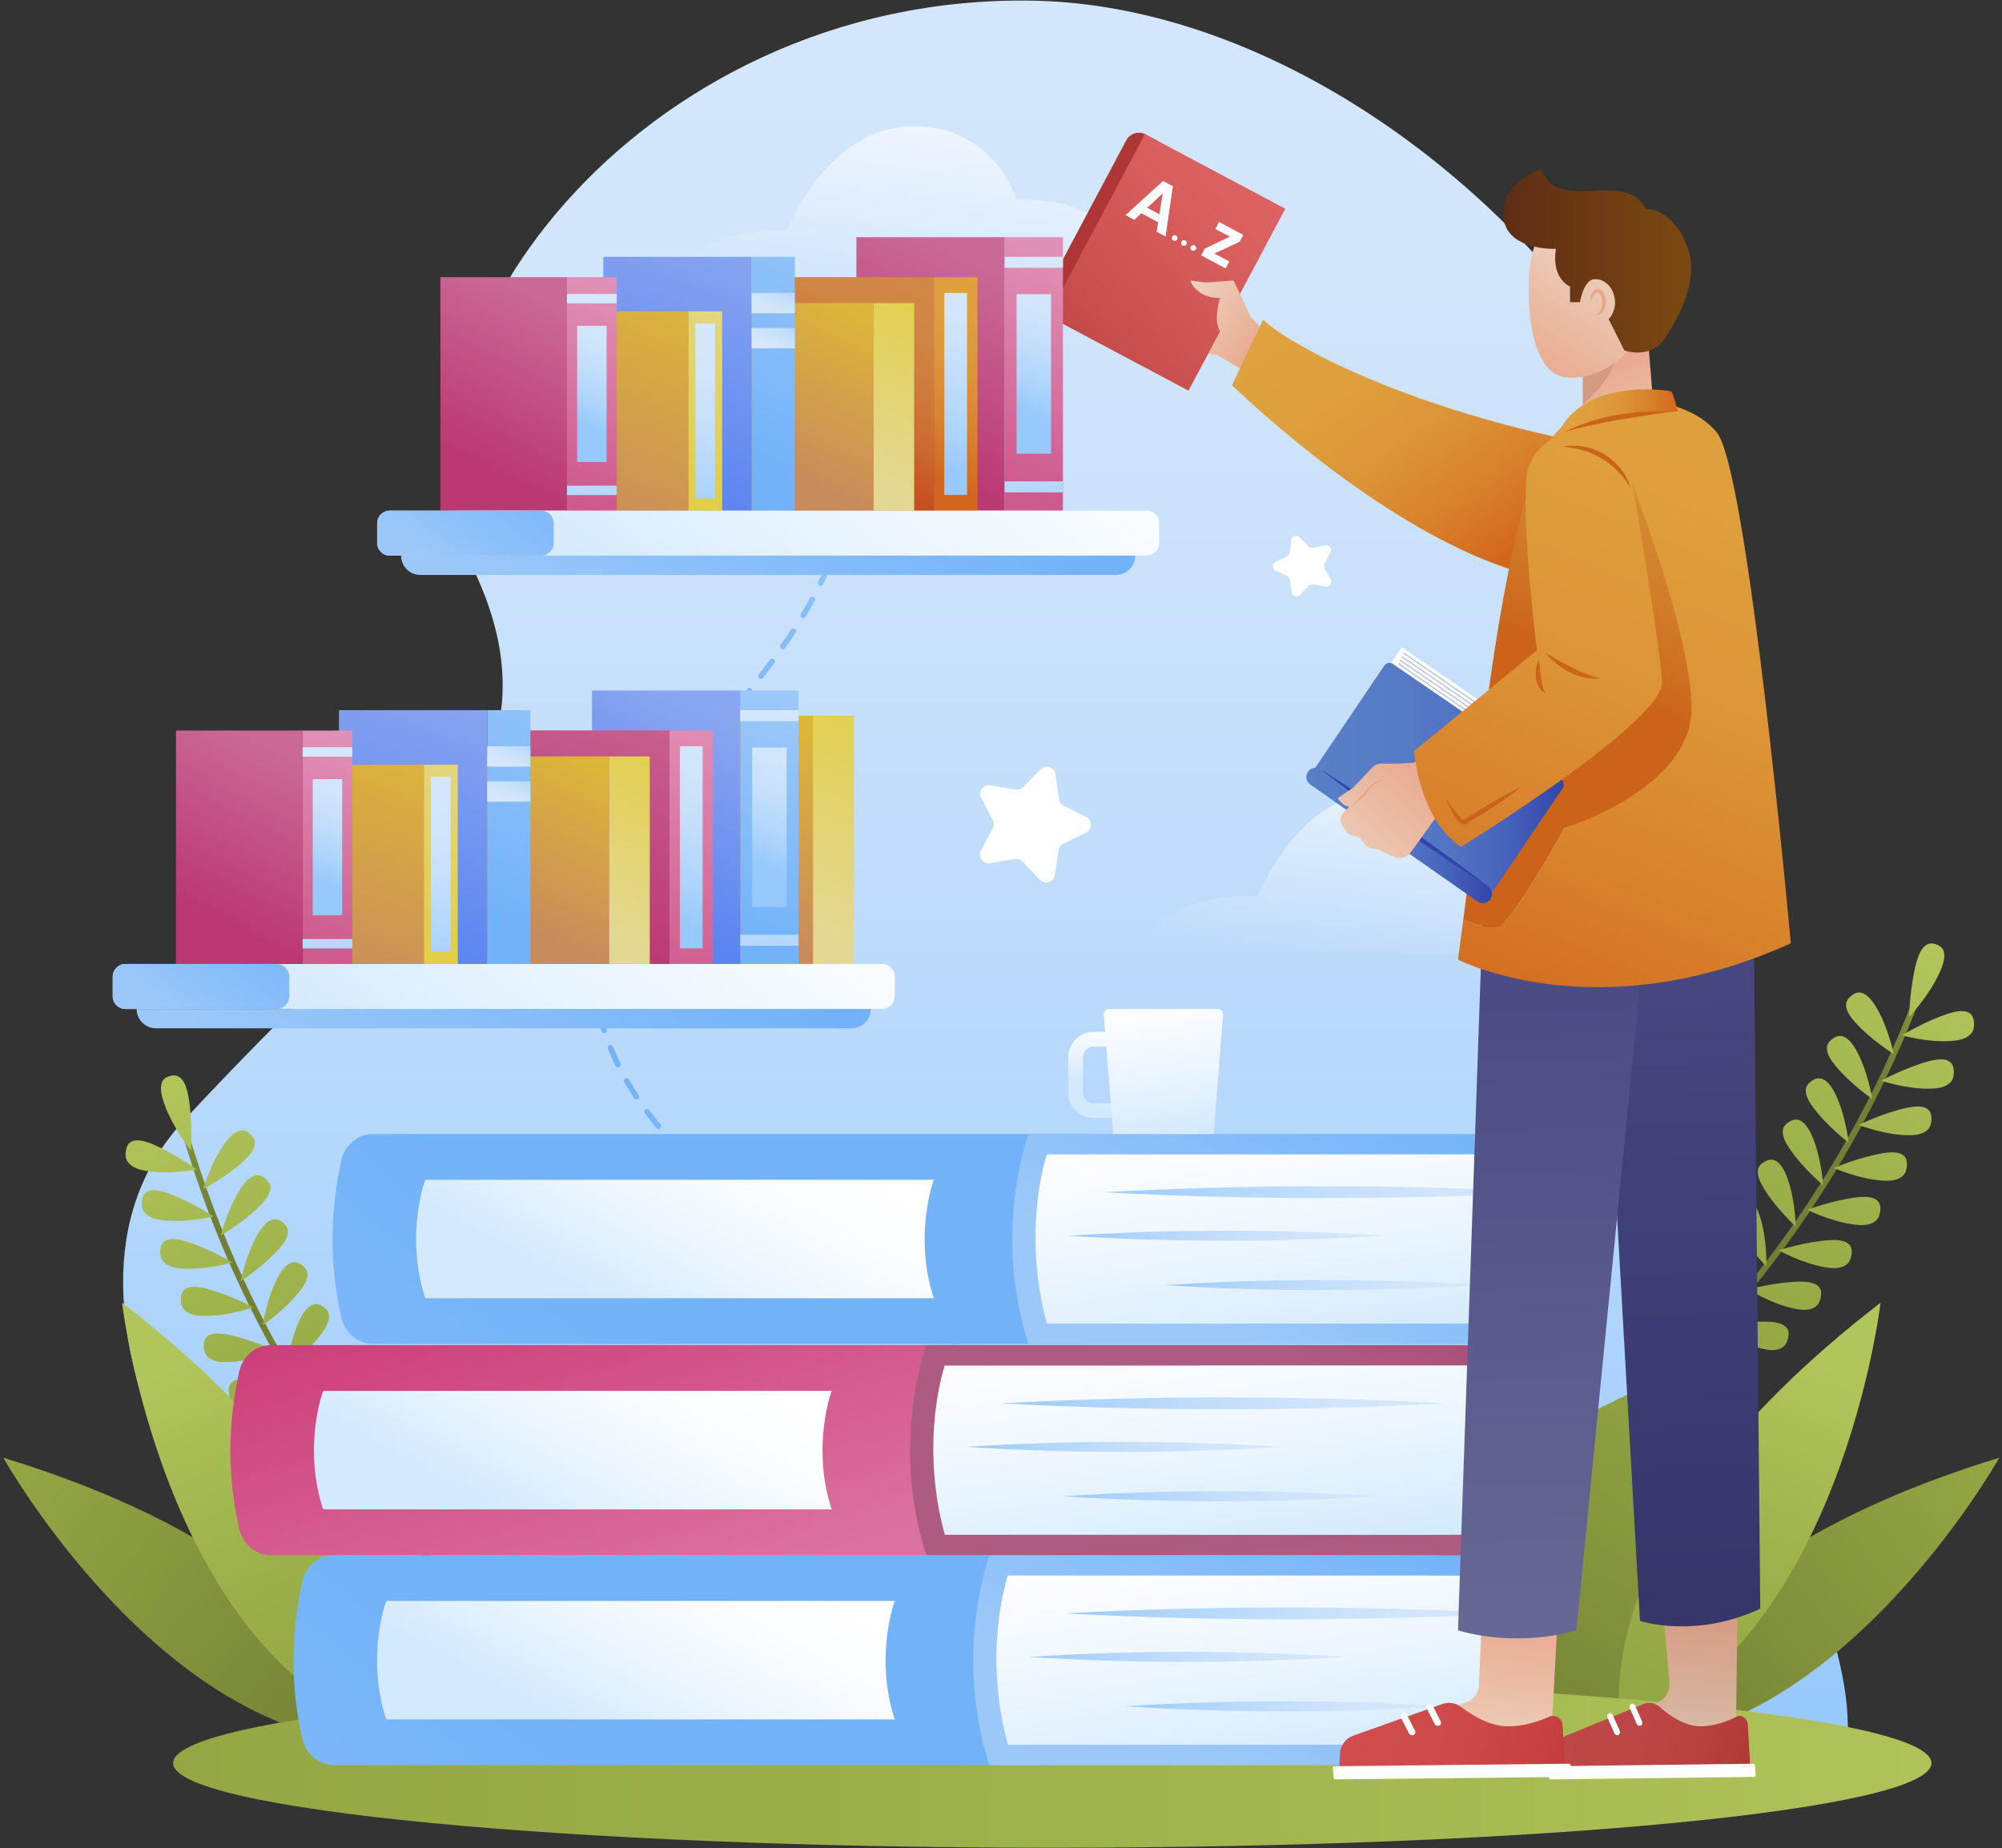 <svg width="417" height="385" viewBox="0 0 417 385" fill="none" xmlns="http://www.w3.org/2000/svg">
<rect x="0" y="0" width="417" height="385" fill="#333333" stroke="none"/>
<path d="M384.249 366.964H75.173C54.998 343.385 1.415 273.401 38.266 233.461C83.065 184.907 119.785 162.582 98.487 118.306C77.189 74.03 132.664 -1.287 215.087 0.137C297.51 1.561 387.107 103.974 356.262 186.11C328.123 261.04 391.915 327.678 384.249 366.964Z" fill="url(#paint0_linear_9_5)"/>
<path opacity="0.8" d="M249.358 59.639C249.63 60.238 138.279 59.639 138.279 59.639C138.279 59.639 143.722 47.16 163.835 48.058C163.835 48.058 172.271 26.56 189.787 26.316C207.303 26.072 211.682 41.582 211.682 41.582C211.682 41.582 230.658 40.331 234.55 53.502C234.55 53.502 246.163 52.606 249.358 59.639Z" fill="url(#paint1_linear_9_5)"/>
<path opacity="0.8" d="M347.463 198.254C347.735 198.853 236.384 198.254 236.384 198.254C236.384 198.254 241.827 185.775 261.94 186.673C261.94 186.673 270.375 165.175 287.892 164.931C305.408 164.687 309.787 180.197 309.787 180.197C309.787 180.197 328.763 178.946 332.655 192.117C332.655 192.117 344.268 191.221 347.463 198.254Z" fill="url(#paint2_linear_9_5)"/>
<path d="M176.223 87.839C179.141 101.493 174.67 115.814 167.534 127.815C160.398 139.816 150.72 150.059 141.984 160.95C132.766 172.443 124.238 185.631 123.772 200.356C123.321 214.621 130.686 228.224 140.636 238.456C150.586 248.688 163 256.105 175.151 263.59C187.302 271.075 199.53 278.907 208.837 289.727" stroke="url(#paint3_linear_9_5)" stroke-width="1.159" stroke-miterlimit="10" stroke-linecap="round" stroke-dasharray="3.85 3.85"/>
<path d="M399.526 207.29C399.86 207.416 400.018 207.813 399.878 208.177C383.899 249.908 355.615 285.914 318.655 311.34C318.333 311.562 317.908 311.502 317.707 311.207C317.506 310.912 317.603 310.497 317.923 310.277C354.668 285 382.786 249.203 398.673 207.716C398.812 207.354 399.193 207.164 399.526 207.29Z" fill="url(#paint4_linear_9_5)"/>
<path d="M350.074 265.259C350.156 265.228 350.239 265.2 350.322 265.172C352.695 264.39 353.731 267.057 354.153 268.904C355.291 273.688 354.567 279.559 354.553 279.558C354.548 279.561 350.979 275.217 349.077 270.734C348.576 269.551 348.017 268.035 348.429 266.73C348.676 265.95 349.346 265.53 350.074 265.259Z" fill="url(#paint5_linear_9_5)"/>
<path d="M356.275 257.772C356.355 257.738 356.437 257.706 356.519 257.674C358.851 256.784 360.013 259.397 360.521 261.222C361.882 265.947 361.437 271.841 361.423 271.841C361.418 271.844 357.649 267.672 355.538 263.285C354.981 262.128 354.352 260.64 354.702 259.317C354.911 258.527 355.561 258.077 356.275 257.772Z" fill="url(#paint6_linear_9_5)"/>
<path d="M362.118 250.006C362.197 249.968 362.277 249.932 362.357 249.897C364.645 248.898 365.928 251.455 366.52 253.254C368.101 257.909 367.933 263.817 367.919 263.817C367.914 263.82 363.954 259.83 361.64 255.547C361.029 254.416 360.331 252.96 360.619 251.623C360.79 250.824 361.419 250.344 362.118 250.006Z" fill="url(#paint7_linear_9_5)"/>
<path d="M367.592 241.973C367.669 241.931 367.747 241.891 367.826 241.853C370.065 240.746 371.466 243.242 372.142 245.012C373.939 249.59 374.045 255.5 374.032 255.5C374.027 255.504 369.885 251.702 367.373 247.532C366.711 246.432 365.945 245.009 366.17 243.659C366.304 242.853 366.91 242.344 367.592 241.973Z" fill="url(#paint8_linear_9_5)"/>
<path d="M372.688 233.687C372.763 233.642 372.839 233.598 372.916 233.556C375.103 232.345 376.617 234.771 377.375 236.51C379.382 241.001 379.764 246.903 379.751 246.903C379.747 246.907 375.43 243.304 372.728 239.253C372.015 238.184 371.184 236.799 371.346 235.439C371.442 234.627 372.023 234.09 372.688 233.687Z" fill="url(#paint9_linear_9_5)"/>
<path d="M377.396 225.159C377.469 225.11 377.543 225.063 377.618 225.017C379.747 223.701 381.373 226.057 382.21 227.759C384.423 232.156 385.079 238.037 385.065 238.039C385.061 238.043 380.581 234.646 377.693 230.724C376.93 229.69 376.037 228.343 376.135 226.976C376.195 226.159 376.75 225.594 377.396 225.159Z" fill="url(#paint10_linear_9_5)"/>
<path d="M381.707 216.405C381.777 216.352 381.849 216.302 381.922 216.252C383.989 214.833 385.722 217.112 386.637 218.776C389.052 223.069 389.978 228.921 389.965 228.923C389.961 228.927 385.328 225.743 382.26 221.957C381.451 220.959 380.495 219.654 380.53 218.282C380.552 217.462 381.082 216.87 381.707 216.405Z" fill="url(#paint11_linear_9_5)"/>
<path d="M385.61 207.435C385.678 207.379 385.747 207.324 385.818 207.271C387.817 205.751 389.655 207.95 390.647 209.571C393.259 213.753 394.454 219.566 394.442 219.568C394.438 219.572 389.661 216.608 386.421 212.966C385.566 212.006 384.551 210.747 384.523 209.37C384.505 208.549 385.007 207.931 385.61 207.435Z" fill="url(#paint12_linear_9_5)"/>
<path d="M372.449 278.772C372.473 278.679 372.493 278.585 372.513 278.491C373.053 275.821 370.126 275.404 368.199 275.327C363.166 275.172 357.41 276.451 357.408 276.439C357.41 276.433 362.025 279.66 366.825 280.899C368.089 281.225 369.722 281.535 371.063 280.825C371.862 280.402 372.243 279.598 372.449 278.772Z" fill="url(#paint13_linear_9_5)"/>
<path d="M379.257 270.225C379.276 270.131 379.292 270.036 379.307 269.942C379.721 267.251 376.779 266.971 374.849 266.984C369.815 267.063 364.126 268.609 364.124 268.597C364.126 268.592 368.886 271.599 373.738 272.613C375.015 272.88 376.66 273.113 377.967 272.342C378.748 271.881 379.09 271.059 379.257 270.225Z" fill="url(#paint14_linear_9_5)"/>
<path d="M385.657 261.37C385.671 261.275 385.684 261.18 385.694 261.085C385.982 258.377 383.029 258.235 381.103 258.338C376.077 258.653 370.468 260.463 370.466 260.45C370.467 260.445 375.364 263.226 380.257 264.013C381.546 264.22 383.2 264.376 384.468 263.544C385.225 263.048 385.53 262.211 385.657 261.37Z" fill="url(#paint15_linear_9_5)"/>
<path d="M391.639 252.221C391.649 252.125 391.657 252.03 391.663 251.934C391.825 249.214 388.868 249.211 386.948 249.406C381.941 249.958 376.422 252.029 376.419 252.017C376.42 252.011 381.441 254.561 386.367 255.117C387.664 255.263 389.323 255.341 390.553 254.451C391.285 253.918 391.55 253.068 391.639 252.221Z" fill="url(#paint16_linear_9_5)"/>
<path d="M397.19 242.793C397.195 242.697 397.199 242.601 397.2 242.505C397.236 239.777 394.28 239.915 392.372 240.2C387.395 240.99 381.976 243.321 381.973 243.308C381.974 243.302 387.109 245.614 392.056 245.936C393.359 246.022 395.021 246.02 396.207 245.072C396.917 244.507 397.141 243.644 397.19 242.793Z" fill="url(#paint17_linear_9_5)"/>
<path d="M402.302 233.1C402.303 233.003 402.302 232.907 402.299 232.812C402.209 230.082 399.261 230.361 397.368 230.737C392.43 231.765 387.125 234.352 387.12 234.34C387.121 234.334 392.359 236.402 397.317 236.489C398.622 236.512 400.283 236.433 401.425 235.427C402.107 234.828 402.293 233.953 402.302 233.1Z" fill="url(#paint18_linear_9_5)"/>
<path d="M406.962 223.158C406.959 223.061 406.953 222.965 406.946 222.869C406.73 220.14 403.798 220.561 401.922 221.029C397.035 222.294 391.852 225.137 391.848 225.125C391.848 225.119 397.178 226.938 402.138 226.788C403.444 226.748 405.1 226.59 406.195 225.529C406.847 224.896 406.992 224.012 406.962 223.158Z" fill="url(#paint19_linear_9_5)"/>
<path d="M411.16 212.98C411.153 212.884 411.142 212.787 411.131 212.692C410.789 209.97 407.878 210.533 406.026 211.092C401.2 212.595 396.153 215.69 396.147 215.678C396.148 215.672 401.557 217.237 406.506 216.848C407.809 216.745 409.456 216.507 410.502 215.392C411.125 214.726 411.23 213.835 411.16 212.98Z" fill="url(#paint20_linear_9_5)"/>
<path d="M403.251 196.711C403.169 196.683 403.086 196.658 403.003 196.634C400.635 195.962 399.595 198.855 399.084 200.795C397.796 205.839 397.664 211.847 397.655 211.856C397.654 211.871 401.823 207.454 404.027 202.555C404.611 201.273 405.25 199.605 404.872 198.207C404.646 197.374 403.976 196.958 403.251 196.711Z" fill="url(#paint21_linear_9_5)"/>
<path d="M38.295 234.99C37.952 235.088 37.761 235.471 37.871 235.845C50.343 278.755 75.551 316.978 110.281 345.374C110.584 345.622 111.012 345.597 111.236 345.32C111.461 345.043 111.398 344.621 111.097 344.375C76.57 316.144 51.509 278.144 39.109 235.485C39.002 235.113 38.637 234.892 38.295 234.99Z" fill="url(#paint22_linear_9_5)"/>
<path d="M82.782 296.852C82.702 296.815 82.622 296.78 82.542 296.745C80.242 295.769 78.989 298.341 78.415 300.147C76.885 304.821 77.121 310.731 77.135 310.731C77.14 310.734 81.056 306.7 83.322 302.39C83.92 301.253 84.602 299.788 84.299 298.453C84.118 297.656 83.484 297.182 82.782 296.852Z" fill="url(#paint23_linear_9_5)"/>
<path d="M77.221 288.878C77.144 288.837 77.065 288.798 76.986 288.76C74.735 287.68 73.362 290.188 72.705 291.965C70.958 296.561 70.914 302.472 70.927 302.473C70.932 302.476 75.033 298.631 77.499 294.433C78.15 293.326 78.9 291.895 78.661 290.548C78.519 289.743 77.908 289.24 77.221 288.878Z" fill="url(#paint24_linear_9_5)"/>
<path d="M72.042 280.655C71.966 280.61 71.89 280.568 71.813 280.526C69.615 279.341 68.125 281.783 67.386 283.527C65.426 288.036 65.104 293.937 65.118 293.938C65.122 293.942 69.4 290.292 72.06 286.215C72.762 285.139 73.578 283.745 73.402 282.389C73.297 281.579 72.71 281.049 72.042 280.655Z" fill="url(#paint25_linear_9_5)"/>
<path d="M67.251 272.196C67.177 272.148 67.103 272.101 67.028 272.057C64.888 270.769 63.285 273.14 62.466 274.848C60.297 279.261 59.702 285.142 59.714 285.144C59.719 285.148 64.161 281.703 67.009 277.754C67.76 276.712 68.641 275.358 68.528 273.994C68.461 273.18 67.9 272.622 67.251 272.196Z" fill="url(#paint26_linear_9_5)"/>
<path d="M62.858 263.517C62.787 263.466 62.715 263.416 62.642 263.367C60.563 261.979 58.853 264.272 57.954 265.942C55.582 270.252 54.713 276.101 54.726 276.103C54.73 276.107 59.33 272.874 62.358 269.061C63.157 268.055 64.1 266.743 64.051 265.374C64.022 264.557 63.487 263.973 62.858 263.517Z" fill="url(#paint27_linear_9_5)"/>
<path d="M58.871 254.629C58.803 254.574 58.732 254.521 58.662 254.469C56.65 252.981 54.834 255.195 53.859 256.821C51.29 261.02 50.15 266.827 50.163 266.829C50.167 266.833 54.912 263.818 58.115 260.149C58.96 259.181 59.963 257.914 59.977 256.543C59.986 255.725 59.479 255.115 58.871 254.629Z" fill="url(#paint28_linear_9_5)"/>
<path d="M55.3 245.548C55.234 245.49 55.167 245.433 55.098 245.378C53.156 243.793 51.24 245.921 50.19 247.503C47.428 251.582 46.021 257.337 46.033 257.34C46.037 257.344 50.917 254.554 54.288 251.036C55.177 250.108 56.238 248.887 56.316 247.516C56.363 246.698 55.884 246.063 55.3 245.548Z" fill="url(#paint29_linear_9_5)"/>
<path d="M52.152 236.286C52.089 236.224 52.024 236.164 51.958 236.106C50.091 234.426 48.078 236.465 46.956 237.998C44.007 241.95 42.335 247.644 42.347 247.647C42.35 247.651 47.357 245.092 50.887 241.732C51.818 240.846 52.934 239.675 53.076 238.306C53.16 237.488 52.711 236.83 52.152 236.286Z" fill="url(#paint30_linear_9_5)"/>
<path d="M59.365 308.467C59.349 308.372 59.337 308.277 59.325 308.182C59.008 305.477 61.959 305.303 63.886 305.386C68.914 305.647 74.545 307.399 74.548 307.387C74.547 307.381 69.68 310.216 64.794 311.053C63.508 311.274 61.855 311.447 60.577 310.628C59.815 310.14 59.502 309.307 59.365 308.467Z" fill="url(#paint31_linear_9_5)"/>
<path d="M53.288 299.386C53.277 299.291 53.268 299.195 53.261 299.1C53.071 296.384 56.027 296.348 57.948 296.521C62.958 297.017 68.499 299.027 68.502 299.015C68.501 299.009 63.508 301.613 58.589 302.222C57.294 302.382 55.636 302.479 54.397 301.602C53.659 301.079 53.385 300.232 53.288 299.386Z" fill="url(#paint32_linear_9_5)"/>
<path d="M47.642 290.032C47.636 289.936 47.631 289.84 47.629 289.745C47.566 287.022 50.521 287.125 52.432 287.388C57.415 288.118 62.855 290.385 62.858 290.373C62.857 290.368 57.748 292.735 52.806 293.113C51.505 293.213 49.843 293.231 48.648 292.298C47.934 291.74 47.7 290.881 47.642 290.032Z" fill="url(#paint33_linear_9_5)"/>
<path d="M42.438 280.42C42.436 280.324 42.436 280.228 42.438 280.132C42.502 277.408 45.449 277.65 47.346 278.002C52.29 278.967 57.619 281.487 57.623 281.475C57.622 281.469 52.408 283.595 47.453 283.741C46.148 283.779 44.488 283.72 43.337 282.731C42.65 282.14 42.456 281.271 42.438 280.42Z" fill="url(#paint34_linear_9_5)"/>
<path d="M37.686 270.565C37.689 270.469 37.693 270.373 37.7 270.277C37.89 267.556 40.824 267.938 42.702 268.38C47.597 269.579 52.804 272.35 52.809 272.338C52.809 272.332 47.5 274.211 42.543 274.123C41.238 274.1 39.581 273.962 38.477 272.918C37.817 272.296 37.664 271.417 37.686 270.565Z" fill="url(#paint35_linear_9_5)"/>
<path d="M33.394 260.482C33.401 260.386 33.41 260.29 33.421 260.195C33.736 257.481 36.651 258.004 38.507 258.535C43.342 259.968 48.416 262.985 48.422 262.974C48.421 262.968 43.031 264.595 38.082 264.272C36.78 264.187 35.131 263.97 34.076 262.874C33.445 262.22 33.332 261.333 33.394 260.482Z" fill="url(#paint36_linear_9_5)"/>
<path d="M29.572 250.188C29.584 250.092 29.597 249.996 29.612 249.902C30.053 247.201 32.941 247.862 34.771 248.484C39.536 250.149 44.466 253.411 44.472 253.4C44.472 253.394 39.01 254.766 34.08 254.206C32.782 254.058 31.144 253.763 30.142 252.615C29.543 251.93 29.472 251.037 29.572 250.188Z" fill="url(#paint37_linear_9_5)"/>
<path d="M26.23 239.698C26.245 239.603 26.264 239.507 26.283 239.413C26.849 236.728 29.703 237.53 31.503 238.241C36.188 240.138 40.962 243.64 40.968 243.629C40.968 243.623 35.447 244.735 30.547 243.938C29.257 243.728 27.635 243.354 26.686 242.156C26.121 241.441 26.09 240.544 26.23 239.698Z" fill="url(#paint38_linear_9_5)"/>
<path d="M35.459 224.14C35.543 224.119 35.628 224.101 35.713 224.084C38.129 223.61 38.926 226.579 39.275 228.555C40.142 233.688 39.776 239.686 39.784 239.697C39.784 239.712 35.994 234.965 34.204 229.901C33.728 228.575 33.229 226.86 33.721 225.498C34.013 224.685 34.715 224.325 35.459 224.14Z" fill="url(#paint39_linear_9_5)"/>
<path d="M416.425 303.681C416.425 303.681 383.753 362.033 338.228 363.227C338.228 363.227 343.201 326.028 416.425 303.681Z" fill="url(#paint40_linear_9_5)"/>
<path d="M355.484 283.91C355.484 283.91 373.019 365.381 302.708 366.917C302.708 366.917 266.551 314.933 355.484 283.91Z" fill="url(#paint41_linear_9_5)"/>
<path d="M391.698 271.387C391.698 271.387 383.473 342.179 337.901 360.362C337.901 360.362 327.097 321.147 391.698 271.387Z" fill="url(#paint42_linear_9_5)"/>
<path d="M0.702 303.681C0.702 303.681 33.374 362.033 78.899 363.227C78.899 363.227 73.926 326.028 0.702 303.681Z" fill="url(#paint43_linear_9_5)"/>
<path d="M25.429 271.387C25.429 271.387 33.654 342.179 79.226 360.362C79.226 360.362 90.03 321.147 25.429 271.387Z" fill="url(#paint44_linear_9_5)"/>
<path d="M259.942 77.719L253.598 74.006C253.598 74.006 249.446 73.723 247.963 70.925C246.481 68.127 251.586 66.115 251.818 65.961C252.05 65.806 255.918 67.276 255.918 67.276L262.339 74.323L259.942 77.719Z" fill="url(#paint45_linear_9_5)"/>
<path d="M238.616 28.007C237.16 27.233 235.357 27.777 234.589 29.222L234.58 29.238L234.571 29.254L229.936 37.968L220.329 56.028L217.244 61.828L217.236 61.844L217.227 61.86C216.458 63.305 217.015 65.104 218.47 65.879L220.867 67.154L225.361 58.705L234.968 40.645L241.012 29.282L238.616 28.007Z" fill="url(#paint46_linear_9_5)"/>
<path d="M247.556 81.387L218.319 65.835L238.48 27.934L267.717 43.487L247.556 81.387Z" fill="url(#paint47_linear_9_5)"/>
<path d="M242.252 37.704L234.42 44.815L236.268 45.798L237.736 44.433L241.232 46.293L240.921 48.273L242.782 49.263L244.302 38.794L242.252 37.704ZM238.964 43.279L242.187 40.283L241.504 44.631L238.964 43.279Z" fill="white"/>
<path d="M252.956 52.819L258.205 50.352L258.961 48.931L253.905 46.242L253.136 47.688L256.167 49.3L250.943 51.781L250.187 53.202L255.292 55.918L256.062 54.472L252.956 52.819Z" fill="white"/>
<path d="M244.944 49.057C244.652 48.902 244.29 49.012 244.135 49.304C243.98 49.596 244.091 49.958 244.382 50.113C244.674 50.268 245.036 50.158 245.191 49.866C245.347 49.575 245.236 49.213 244.944 49.057Z" fill="white"/>
<path d="M246.893 50.094C246.601 49.939 246.239 50.049 246.084 50.341C245.929 50.633 246.04 50.995 246.331 51.15C246.623 51.305 246.985 51.195 247.14 50.903C247.295 50.611 247.184 50.249 246.893 50.094Z" fill="white"/>
<path d="M248.841 51.13C248.549 50.975 248.187 51.085 248.032 51.377C247.877 51.669 247.988 52.031 248.279 52.186C248.571 52.341 248.933 52.231 249.088 51.939C249.243 51.648 249.133 51.285 248.841 51.13Z" fill="white"/>
<path d="M263.516 69.202L260.525 66.046L256.936 58.435L251.253 58.854L247.963 58.435C247.963 58.435 248.262 59.93 250.256 61.127C252.25 62.323 254.144 62.024 254.144 62.024C254.144 62.024 252.748 66.311 253.945 68.703C255.141 71.096 261.322 74.585 261.422 74.785C261.522 74.984 263.516 69.202 263.516 69.202Z" fill="url(#paint48_linear_9_5)"/>
<path d="M320.356 114.723L332.546 94.675L327.985 93.471L331.395 92.613C289.982 84.375 268.286 71.093 263.931 67.351L263.099 66.612L256.603 80.202C256.603 80.202 294.524 117.552 325.459 120.995L318.221 114.419L320.356 114.723Z" fill="url(#paint49_linear_9_5)"/>
<path d="M219.179 384.92C320.315 384.92 402.302 377.024 402.302 367.284C402.302 357.544 320.315 349.648 219.179 349.648C118.043 349.648 36.056 357.544 36.056 367.284C36.056 377.024 118.043 384.92 219.179 384.92Z" fill="url(#paint50_linear_9_5)"/>
<path d="M62.988 329.405C63.716 326.215 66.445 323.969 69.586 323.969H119.498H209.797H217.985V367.724H209.797H119.498H69.594C66.447 367.724 63.738 365.455 62.99 362.263C59.74 348.401 61.454 336.129 62.988 329.405Z" fill="url(#paint51_linear_9_5)"/>
<path d="M263.192 328.222H321.374C322.499 328.222 323.41 327.27 323.41 326.096C323.41 324.922 322.498 323.97 321.374 323.97H206.512C206.255 323.97 206.028 324.139 205.944 324.392C204.93 327.4 199.217 346.098 205.951 367.291C206.033 367.549 206.267 367.725 206.527 367.725H321.374C322.499 367.725 323.41 366.773 323.41 365.599C323.41 364.425 322.498 363.473 321.374 363.473H263.218C262.946 363.473 262.705 363.281 262.633 363.007C257.981 345.399 261.82 331.264 262.62 328.655C262.699 328.394 262.93 328.222 263.192 328.222Z" fill="url(#paint52_linear_9_5)"/>
<path d="M186.285 357.939C182.487 345.987 185.709 335.443 186.281 333.746C186.329 333.604 186.457 333.508 186.602 333.508H137.53H80.677C80.532 333.508 80.404 333.603 80.356 333.746C79.784 335.443 76.563 345.987 80.36 357.939C80.406 358.085 80.538 358.184 80.685 358.184H137.529H186.609C186.463 358.184 186.331 358.085 186.285 357.939Z" fill="url(#paint53_linear_9_5)"/>
<path d="M209.929 328.222C209.929 328.222 204.56 343.721 209.929 363.472H320.9V328.222H209.929Z" fill="url(#paint54_linear_9_5)"/>
<path d="M221.763 336.098C252.41 334.443 283.513 334.456 314.16 336.098C283.512 337.74 252.409 337.754 221.763 336.098Z" fill="url(#paint55_linear_9_5)"/>
<path d="M280.228 345.165C258.286 346.555 236.266 346.566 214.324 345.165C236.266 343.764 258.286 343.775 280.228 345.165Z" fill="url(#paint56_linear_9_5)"/>
<path d="M300.326 355.449C278.383 356.839 256.364 356.85 234.422 355.449C256.364 354.048 278.383 354.059 300.326 355.449Z" fill="url(#paint57_linear_9_5)"/>
<path d="M71.119 241.667C71.847 238.477 74.576 236.231 77.717 236.231H127.629H217.928H226.116V279.986H217.928H127.629H77.725C74.578 279.986 71.869 277.717 71.121 274.525C67.871 260.663 69.585 248.391 71.119 241.667Z" fill="url(#paint58_linear_9_5)"/>
<path d="M271.322 240.484H329.504C330.629 240.484 331.54 239.532 331.54 238.358C331.54 237.184 330.628 236.232 329.504 236.232H214.642C214.386 236.232 214.159 236.401 214.074 236.654C213.06 239.662 207.347 258.36 214.081 279.553C214.163 279.811 214.397 279.987 214.657 279.987H329.504C330.629 279.987 331.54 279.035 331.54 277.861C331.54 276.687 330.628 275.735 329.504 275.735H271.348C271.076 275.735 270.835 275.543 270.763 275.269C266.111 257.661 269.95 243.526 270.75 240.917C270.83 240.656 271.061 240.484 271.322 240.484Z" fill="url(#paint59_linear_9_5)"/>
<path d="M194.415 270.201C190.617 258.249 193.839 247.705 194.411 246.008C194.459 245.866 194.587 245.77 194.731 245.77H145.66H88.807C88.662 245.77 88.534 245.865 88.486 246.008C87.914 247.705 84.693 258.249 88.49 270.201C88.536 270.347 88.668 270.446 88.815 270.446H145.659H194.739C194.593 270.446 194.462 270.347 194.415 270.201Z" fill="url(#paint60_linear_9_5)"/>
<path d="M218.059 240.484C218.059 240.484 212.69 255.983 218.059 275.734H329.031V240.484H218.059Z" fill="url(#paint61_linear_9_5)"/>
<path d="M229.893 248.36C260.54 246.705 291.643 246.718 322.29 248.36C291.643 250.002 260.54 250.015 229.893 248.36Z" fill="url(#paint62_linear_9_5)"/>
<path d="M288.359 257.427C266.417 258.817 244.397 258.828 222.455 257.427C244.397 256.026 266.416 256.037 288.359 257.427Z" fill="url(#paint63_linear_9_5)"/>
<path d="M308.457 267.711C286.514 269.101 264.495 269.112 242.553 267.711C264.494 266.31 286.514 266.321 308.457 267.711Z" fill="url(#paint64_linear_9_5)"/>
<path d="M49.845 285.65C50.573 282.46 53.302 280.214 56.442 280.214H91.527H196.653H204.841V323.969H196.653H91.528H56.45C53.303 323.969 50.595 321.7 49.846 318.508C46.597 304.646 48.311 292.375 49.845 285.65Z" fill="url(#paint65_linear_9_5)"/>
<path d="M173.142 314.185C169.344 302.233 172.566 291.689 173.138 289.992C173.186 289.85 173.314 289.754 173.459 289.754H124.388H67.535C67.39 289.754 67.262 289.849 67.214 289.992C66.642 291.688 63.42 302.233 67.218 314.185C67.264 314.33 67.396 314.43 67.543 314.43H124.387H173.467C173.32 314.429 173.188 314.33 173.142 314.185Z" fill="url(#paint66_linear_9_5)"/>
<path d="M250.049 284.467H308.231C309.356 284.467 310.267 283.515 310.267 282.341C310.267 281.167 309.355 280.215 308.231 280.215H193.369C193.113 280.215 192.886 280.384 192.801 280.637C191.787 283.645 186.074 302.343 192.809 323.536C192.891 323.794 193.125 323.97 193.385 323.97H308.232C309.357 323.97 310.268 323.018 310.268 321.844C310.268 320.67 309.356 319.718 308.232 319.718H250.076C249.804 319.718 249.563 319.526 249.491 319.252C244.839 301.644 248.678 287.509 249.478 284.9C249.556 284.639 249.787 284.467 250.049 284.467Z" fill="url(#paint67_linear_9_5)"/>
<path d="M196.786 284.467C196.786 284.467 191.417 299.966 196.786 319.717H307.758V284.467H196.786Z" fill="url(#paint68_linear_9_5)"/>
<path d="M208.62 292.343C239.267 290.688 270.37 290.701 301.017 292.343C270.369 293.986 239.266 293.999 208.62 292.343Z" fill="url(#paint69_linear_9_5)"/>
<path d="M267.085 301.41C245.143 302.8 223.123 302.811 201.181 301.41C223.123 300.009 245.143 300.02 267.085 301.41Z" fill="url(#paint70_linear_9_5)"/>
<path d="M287.183 311.694C265.24 313.084 243.221 313.095 221.279 311.694C243.221 310.293 265.24 310.304 287.183 311.694Z" fill="url(#paint71_linear_9_5)"/>
<path d="M361.948 332.117L346.137 332.283L347.735 350.556C347.858 352.362 346.869 353.99 345.256 354.637L322.488 363.816L322.777 367.37L348.862 367.072L361.503 366.916L361.948 332.117Z" fill="url(#paint72_linear_9_5)"/>
<path d="M326.252 361.549L342.401 354.952C343.496 354.506 344.754 354.757 345.71 355.602C347.511 357.194 350.753 359.576 354.11 359.623C357.015 359.663 359.814 358.569 361.67 357.632C362.728 357.098 363.989 357.96 364.062 359.263L364.543 367.815L323.662 368.316L323.804 365.266C323.883 363.567 324.829 362.132 326.252 361.549Z" fill="url(#paint73_linear_9_5)"/>
<path d="M365.4 370.161L322.964 370.682C322.805 370.684 322.665 370.543 322.651 370.367L322.488 368.264C322.474 368.088 322.593 367.944 322.752 367.942L365.247 367.421C365.407 367.419 365.544 367.56 365.554 367.736L365.671 369.839C365.68 370.015 365.559 370.159 365.4 370.161Z" fill="white"/>
<path d="M341.737 359.478C341.432 359.622 341.06 359.458 340.909 359.114L339.473 355.845C339.322 355.501 339.448 355.102 339.753 354.959C340.058 354.815 340.432 354.979 340.583 355.323L342.018 358.592C342.168 358.935 342.042 359.334 341.737 359.478Z" fill="white"/>
<path d="M337.093 361.432C336.789 361.576 336.416 361.412 336.265 361.069L334.822 357.8C334.67 357.456 334.795 357.057 335.099 356.914C335.404 356.77 335.777 356.934 335.929 357.277L337.371 360.546C337.522 360.889 337.397 361.288 337.093 361.432Z" fill="white"/>
<path d="M324.721 332.117L308.854 332.283L308.068 350.556C308.2 352.362 307.139 353.99 305.408 354.637L280.98 363.816L281.29 367.37L309.277 367.072L322.839 366.916L324.721 332.117Z" fill="url(#paint74_linear_9_5)"/>
<path d="M281.936 361.549L300.526 354.952C301.786 354.506 303.235 354.757 304.335 355.602C306.408 357.194 310.14 359.576 314.004 359.623C317.348 359.663 320.57 358.569 322.706 357.632C323.924 357.098 325.376 357.96 325.46 359.263L326.013 367.815L278.953 368.316L279.117 365.266C279.209 363.567 280.297 362.132 281.936 361.549Z" fill="url(#paint75_linear_9_5)"/>
<path d="M327 370.161L278.15 370.682C277.967 370.684 277.805 370.543 277.79 370.367L277.602 368.264C277.586 368.088 277.722 367.944 277.906 367.942L326.824 367.421C327.008 367.419 327.166 367.56 327.177 367.736L327.312 369.839C327.323 370.015 327.183 370.159 327 370.161Z" fill="white"/>
<path d="M299.761 359.478C299.41 359.622 298.981 359.458 298.808 359.114L297.154 355.845C296.98 355.501 297.125 355.102 297.476 354.959C297.827 354.815 298.257 354.979 298.431 355.323L300.083 358.592C300.257 358.935 300.112 359.334 299.761 359.478Z" fill="white"/>
<path d="M294.415 361.432C294.065 361.576 293.636 361.412 293.462 361.069L291.801 357.8C291.626 357.456 291.77 357.057 292.12 356.914C292.471 356.77 292.901 356.934 293.076 357.277L294.735 360.546C294.909 360.889 294.765 361.288 294.415 361.432Z" fill="white"/>
<path d="M333.392 192.929L341.596 337.667C341.596 337.667 353.078 341.483 366.647 335.123L365.255 188.149L333.392 192.929Z" fill="url(#paint76_linear_9_5)"/>
<path d="M308.764 192.401L303.687 339.619C303.687 339.619 315.01 343.435 328.342 339.619L343.135 189.673L308.764 192.401Z" fill="url(#paint77_linear_9_5)"/>
<path d="M338.333 189.472C329.271 187.395 323.506 181.036 318.246 173.732C318.193 173.658 318.073 173.723 318.122 173.805C322.497 181.141 328.898 189.737 338.296 189.748C338.45 189.749 338.49 189.508 338.333 189.472Z" fill="#4C70AA"/>
<path d="M325.516 199.749C322.701 195.163 316.788 193.703 311.811 193.111C311.708 193.099 311.699 193.255 311.788 193.285C316.791 194.958 321.368 196.203 325.36 199.871C325.44 199.945 325.577 199.85 325.516 199.749Z" fill="#4C70AA"/>
<path d="M315.941 198.817C314.88 197.521 313.454 196.508 311.899 195.89C311.822 195.859 311.755 195.978 311.817 196.031C313.075 197.096 314.422 198.107 315.815 198.981C315.922 199.048 316.013 198.904 315.941 198.817Z" fill="#4C70AA"/>
<path d="M337.111 70.948L329.667 76.333V84.375C333.716 80.833 337.268 76.537 337.111 70.948Z" fill="url(#paint78_linear_9_5)"/>
<path d="M344.394 84.57L342.953 66.721L337.111 70.947C337.268 76.536 333.716 80.833 329.667 84.374V88.174L344.394 84.57Z" fill="url(#paint79_linear_9_5)"/>
<path d="M344.202 62.52C342.942 72.518 333.594 79.558 326.092 78.599C320.531 77.888 318.271 69.426 318.402 59.349C318.574 46.135 325.398 41.721 332.9 42.68C340.402 43.639 345.461 52.522 344.202 62.52Z" fill="url(#paint80_linear_9_5)"/>
<path d="M357.686 90.225C351.213 81.78 330.432 79.702 322.256 92.583C321.547 93.7 320.855 95.118 320.18 96.773C327.048 95.246 337.031 93.027 337.031 93.027C337.031 93.027 349.422 130.47 349.471 147.532C349.519 164.594 325.833 172.463 325.833 172.463C325.833 172.463 314.984 192.538 311.811 193.111C310.257 193.391 307.346 192.59 304.777 191.7C304.157 196.48 303.675 199.897 303.675 199.897C303.675 199.897 332.547 214.871 373.015 196.503C373.015 196.503 364.159 98.669 357.686 90.225Z" fill="url(#paint81_linear_9_5)"/>
<path d="M311.81 193.11C314.983 192.537 325.832 172.462 325.832 172.462C325.832 172.462 352.379 164.501 352.33 147.439C352.281 130.377 337.029 93.026 337.029 93.026C337.029 93.026 327.046 95.245 320.178 96.772C313.066 114.214 307.942 158.639 307.293 168.483C306.872 174.875 305.677 184.733 304.774 191.699C307.345 192.59 310.256 193.391 311.81 193.11Z" fill="url(#paint82_linear_9_5)"/>
<path d="M327.174 159.162L313.313 179.677C313.271 179.739 313.187 179.755 313.126 179.713L278.071 155.63C278.01 155.588 277.994 155.504 278.036 155.442L291.897 134.927C291.939 134.865 292.023 134.849 292.084 134.891L327.14 158.974C327.2 159.016 327.216 159.101 327.174 159.162Z" fill="white"/>
<path d="M325.488 164.191L311.258 185.251C310.85 185.855 310.033 186.011 309.434 185.599L274.444 161.561C273.846 161.15 273.691 160.328 274.099 159.725L288.328 138.665C288.736 138.061 289.553 137.905 290.152 138.317L325.142 162.355C325.741 162.766 325.895 163.588 325.488 164.191Z" fill="url(#paint83_linear_9_5)"/>
<path d="M310.429 187.322C309.829 188.195 308.639 188.412 307.773 187.807L272.92 163.439C272.055 162.834 271.84 161.637 272.439 160.765C273.039 159.892 274.229 159.675 275.095 160.28L309.948 184.648C310.814 185.252 311.029 186.449 310.429 187.322Z" fill="url(#paint84_linear_9_5)"/>
<path d="M309.947 184.646C306.934 182.773 303.979 180.816 301.033 178.846C298.085 176.878 295.185 174.842 292.259 172.843C289.375 170.782 286.469 168.755 283.606 166.663L279.322 163.511C277.913 162.432 276.487 161.38 275.094 160.278C276.606 161.207 278.084 162.185 279.579 163.137L284.009 166.076C286.956 168.046 289.858 170.08 292.782 172.08C295.665 174.143 298.573 176.167 301.434 178.261C304.298 180.354 307.151 182.458 309.947 184.646Z" fill="url(#paint85_linear_9_5)"/>
<path d="M324.688 161.226C324.653 161.271 324.588 161.281 324.541 161.249L291.224 138.358C291.174 138.324 291.161 138.255 291.195 138.205C291.237 138.154 291.297 138.142 291.347 138.176L324.664 161.067C324.714 161.101 324.727 161.17 324.693 161.22C324.693 161.22 324.69 161.224 324.688 161.226Z" fill="#AABBDF"/>
<path d="M325.062 160.499C325.027 160.544 324.962 160.554 324.915 160.522L291.599 137.631C291.549 137.597 291.536 137.528 291.57 137.478C291.571 137.476 291.573 137.474 291.575 137.472C291.61 137.427 291.675 137.417 291.722 137.449L325.038 160.34C325.088 160.374 325.101 160.443 325.067 160.493C325.067 160.493 325.063 160.497 325.062 160.499Z" fill="#AABBDF"/>
<path d="M325.436 159.772C325.401 159.817 325.336 159.827 325.289 159.795L291.972 136.904C291.922 136.87 291.909 136.801 291.943 136.751C291.985 136.71 292.045 136.688 292.095 136.722L325.412 159.613C325.462 159.647 325.475 159.716 325.441 159.766L325.436 159.772Z" fill="#AABBDF"/>
<path d="M325.809 159.044C325.774 159.089 325.709 159.099 325.662 159.067L292.346 136.177C292.296 136.143 292.283 136.074 292.317 136.024C292.318 136.022 292.32 136.02 292.32 136.02C292.357 135.973 292.421 135.963 292.469 135.995L325.785 158.885C325.835 158.919 325.848 158.988 325.814 159.038C325.812 159.04 325.811 159.042 325.809 159.044Z" fill="#AABBDF"/>
<path d="M299.707 155.012L294.512 158.874L291.19 159.086H287.706C286.994 159.086 286.312 159.38 285.821 159.899L281.856 164.09L278.649 166.244C278.649 166.244 279.298 167.694 281.014 168.094L279.868 169.254C279.123 170.008 279.016 171.189 279.611 172.067L280.332 173.13C280.633 173.575 281.086 173.892 281.605 174.023L283.137 174.408L284.215 175.796C284.659 176.367 285.306 176.742 286.02 176.84L286.964 176.97C286.964 176.97 288.76 177.782 290.301 178.48C291.569 179.054 293.058 178.657 293.874 177.523C295.975 174.604 299.707 169.428 299.707 169.428L307.559 163.678L299.707 155.012Z" fill="url(#paint86_linear_9_5)"/>
<path d="M281.508 167.813L283.054 166.313C283.552 165.798 284.062 165.326 284.386 164.717C284.81 164.061 285.382 163.568 286.013 163.182C286.641 162.805 287.35 162.503 288.085 162.511C287.392 162.715 286.788 163.087 286.235 163.509C285.695 163.942 285.17 164.425 284.82 164.988C284.449 165.65 283.873 166.165 283.313 166.609C282.743 167.059 282.147 167.469 281.508 167.813Z" fill="#E9A785"/>
<path d="M349.47 85.69C349.47 85.69 348.496 81.828 348.113 81.571C347.73 81.314 329.941 78.57 324.527 90.304C324.527 90.304 342.268 86.204 349.47 85.69Z" fill="url(#paint87_linear_9_5)"/>
<path d="M337.756 87.576C337.756 87.576 345.932 133.914 346.188 142.152C346.444 150.39 304.378 176.391 304.378 176.391C304.378 176.391 296.411 172.437 294.524 156.485L320.126 135.459C320.126 135.459 317.061 111.518 317.955 99.676C318.848 87.833 337.756 87.576 337.756 87.576Z" fill="url(#paint88_linear_9_5)"/>
<path d="M325.833 90.007C333.153 87.879 340.614 86.861 348.146 85.708C340.559 85.442 332.655 86.538 325.833 90.007Z" fill="url(#paint89_linear_9_5)"/>
<path d="M327.694 92.843C326.942 92.858 326.194 92.936 325.46 93.026C326.2 93.168 326.933 93.191 327.65 93.344C332.697 94.117 337.105 97.247 339.635 101.685C338.26 96.487 333.012 92.784 327.694 92.843Z" fill="url(#paint90_linear_9_5)"/>
<path d="M333.392 141.311C329.157 140.354 325.606 138.158 321.878 135.976C324.635 139.25 328.999 141.824 333.392 141.311Z" fill="url(#paint91_linear_9_5)"/>
<path d="M321.877 144.416C320.714 142.141 320.99 139.901 320.512 137.43C319.499 139.615 319.515 143.128 321.877 144.416Z" fill="url(#paint92_linear_9_5)"/>
<path d="M304.792 170.906C303.711 169.942 302.258 167.946 301.141 166.498C301.674 167.541 303.824 172.595 305.275 171.663C309.308 169.301 313.318 166.76 316.99 163.847C312.752 165.854 308.709 168.321 304.809 170.894C304.805 170.899 304.798 170.902 304.792 170.906Z" fill="url(#paint93_linear_9_5)"/>
<path d="M351.72 52.238C348.786 43.172 342.743 43.496 342.739 43.496C342.765 43.494 341.811 42.003 341.677 41.865C341.203 41.38 340.634 41 340.028 40.704C336.812 39.132 332.757 39.835 329.31 39.807C327.203 39.79 324.348 39.561 322.721 38.015C322.444 37.752 320.747 35.305 321.147 35.149C315.21 37.449 313.689 41.262 313.689 41.262C311.079 49.789 318.442 51.459 322.127 51.771C322.169 51.775 322.203 51.777 322.244 51.781C322.316 51.787 322.389 51.793 322.458 51.798C323.431 51.873 324.09 51.835 324.09 51.835C323.068 58.142 327.028 59.687 327.028 59.687V62.949H329.583L333.523 61.917C333.523 61.917 334.303 65.253 335.702 67.737H335.7L338.345 73.01C338.345 73.01 344.33 75.251 347.36 69.576C349.495 66.439 353.72 58.419 351.72 52.238Z" fill="url(#paint94_linear_9_5)"/>
<path d="M336.36 62.35C336.665 64.911 335.188 67.196 333.059 67.454C330.931 67.712 329.263 68.405 328.958 65.844C328.653 63.283 329.825 58.437 331.953 58.179C334.081 57.921 336.055 59.788 336.36 62.35Z" fill="url(#paint95_linear_9_5)"/>
<path d="M331.197 62.896C331.192 62.483 331.256 62.073 331.37 61.666C331.498 61.267 331.657 60.849 332.033 60.506C332.227 60.344 332.493 60.199 332.788 60.204C332.933 60.192 333.063 60.237 333.201 60.26C333.329 60.316 333.467 60.381 333.581 60.459C334.017 60.807 334.189 61.258 334.323 61.683C334.558 62.55 334.516 63.454 334.193 64.279C334.035 64.692 333.757 65.068 333.414 65.348C333.053 65.622 332.604 65.718 332.202 65.686C332.586 65.531 332.914 65.344 333.133 65.049C333.347 64.757 333.494 64.429 333.576 64.073C333.726 63.369 333.724 62.592 333.522 61.915C333.44 61.577 333.283 61.247 333.091 61.079C333.043 61.043 332.999 61.02 332.953 60.981C332.895 60.974 332.834 60.933 332.779 60.938C332.669 60.922 332.556 60.959 332.426 61.025C331.908 61.387 331.533 62.175 331.197 62.896Z" fill="#E9A785"/>
<path d="M221.404 49.419H209.261V106.372H221.404V49.419Z" fill="url(#paint96_linear_9_5)"/>
<path d="M209.261 49.419H178.378V106.372H209.261V49.419Z" fill="url(#paint97_linear_9_5)"/>
<path d="M218.922 61.285H211.742V94.506H218.922V61.285Z" fill="url(#paint98_linear_9_5)"/>
<path d="M203.592 57.746H194.524V106.372H203.592V57.746Z" fill="url(#paint99_linear_9_5)"/>
<path d="M201.423 61.015H196.693V103.104H201.423V61.015Z" fill="url(#paint100_linear_9_5)"/>
<path d="M194.524 57.746H163.641V106.372H194.524V57.746Z" fill="url(#paint101_linear_9_5)"/>
<path opacity="0.2" d="M194.524 57.746H163.641V106.372H194.524V57.746Z" fill="url(#paint102_linear_9_5)"/>
<path d="M190.41 63.138H181.902V106.372H190.41V63.138Z" fill="url(#paint103_linear_9_5)"/>
<path d="M181.901 63.138H153.094V106.372H181.901V63.138Z" fill="url(#paint104_linear_9_5)"/>
<path d="M221.404 53.5H209.261V55.791H221.404V53.5Z" fill="url(#paint105_linear_9_5)"/>
<path d="M221.404 100.281H209.261V102.572H221.404V100.281Z" fill="url(#paint106_linear_9_5)"/>
<path d="M165.554 53.5H156.55V106.373H165.554V53.5Z" fill="url(#paint107_linear_9_5)"/>
<path d="M156.55 53.5H125.667V106.373H156.55V53.5Z" fill="url(#paint108_linear_9_5)"/>
<path d="M150.42 64.865H143.351V106.372H150.42V64.865Z" fill="url(#paint109_linear_9_5)"/>
<path d="M143.35 64.865H119.106V106.372H143.35V64.865Z" fill="url(#paint110_linear_9_5)"/>
<path d="M165.554 61.015H156.55V65.262H165.554V61.015Z" fill="url(#paint111_linear_9_5)"/>
<path d="M165.554 68.321H156.55V72.568H165.554V68.321Z" fill="url(#paint112_linear_9_5)"/>
<path d="M128.463 57.746H118.096V106.372H128.463V57.746Z" fill="url(#paint113_linear_9_5)"/>
<path d="M118.096 57.746H91.728V106.372H118.096V57.746Z" fill="url(#paint114_linear_9_5)"/>
<path d="M126.345 67.877H120.214V96.241H126.345V67.877Z" fill="url(#paint115_linear_9_5)"/>
<path d="M128.463 61.23H118.096V63.186H128.463V61.23Z" fill="url(#paint116_linear_9_5)"/>
<path d="M128.463 101.171H118.096V103.127H128.463V101.171Z" fill="url(#paint117_linear_9_5)"/>
<path d="M148.919 67.371H144.851V103.867H148.919V67.371Z" fill="url(#paint118_linear_9_5)"/>
<path d="M238.794 106.372H81.211C79.744 106.372 78.555 107.561 78.555 109.028V113.09C78.555 114.557 79.744 115.746 81.211 115.746H238.793C240.26 115.746 241.449 114.557 241.449 113.09V109.028C241.449 107.561 240.26 106.372 238.794 106.372Z" fill="url(#paint119_linear_9_5)"/>
<path d="M83.538 115.746C83.538 117.973 85.342 119.777 87.569 119.777H232.42C234.646 119.777 236.451 117.972 236.451 115.746H83.538Z" fill="url(#paint120_linear_9_5)"/>
<path d="M112.667 106.372H81.212C79.745 106.372 78.556 107.561 78.556 109.028V113.09C78.556 114.557 79.745 115.746 81.212 115.746H112.667C114.134 115.746 115.323 114.557 115.323 113.09V109.028C115.323 107.561 114.133 106.372 112.667 106.372Z" fill="url(#paint121_linear_9_5)"/>
<path d="M177.869 149.086H169.361V200.813H177.869V149.086Z" fill="url(#paint122_linear_9_5)"/>
<path d="M169.361 149.086H140.554V200.813H169.361V149.086Z" fill="url(#paint123_linear_9_5)"/>
<path d="M166.329 143.86H154.186V200.813H166.329V143.86Z" fill="url(#paint124_linear_9_5)"/>
<path d="M154.186 143.86H123.303V200.813H154.186V143.86Z" fill="url(#paint125_linear_9_5)"/>
<path d="M163.847 155.726H156.667V188.947H163.847V155.726Z" fill="url(#paint126_linear_9_5)"/>
<path d="M148.517 152.187H139.449V200.813H148.517V152.187Z" fill="url(#paint127_linear_9_5)"/>
<path d="M146.349 155.456H141.619V197.545H146.349V155.456Z" fill="url(#paint128_linear_9_5)"/>
<path d="M139.449 152.187H108.566V200.813H139.449V152.187Z" fill="url(#paint129_linear_9_5)"/>
<path d="M139.449 152.187H108.566V200.813H139.449V152.187Z" fill="url(#paint130_linear_9_5)"/>
<path d="M135.335 157.579H126.827V200.813H135.335V157.579Z" fill="url(#paint131_linear_9_5)"/>
<path d="M126.827 157.579H98.02V200.813H126.827V157.579Z" fill="url(#paint132_linear_9_5)"/>
<path d="M166.329 147.941H154.186V150.232H166.329V147.941Z" fill="url(#paint133_linear_9_5)"/>
<path d="M166.329 194.722H154.186V197.013H166.329V194.722Z" fill="url(#paint134_linear_9_5)"/>
<path d="M110.479 147.941H101.475V200.814H110.479V147.941Z" fill="url(#paint135_linear_9_5)"/>
<path d="M101.475 147.941H70.592V200.814H101.475V147.941Z" fill="url(#paint136_linear_9_5)"/>
<path d="M95.345 159.307H88.276V200.814H95.345V159.307Z" fill="url(#paint137_linear_9_5)"/>
<path d="M88.276 159.307H64.031V200.814H88.276V159.307Z" fill="url(#paint138_linear_9_5)"/>
<path d="M110.479 155.456H101.475V159.703H110.479V155.456Z" fill="url(#paint139_linear_9_5)"/>
<path d="M110.479 162.762H101.475V167.009H110.479V162.762Z" fill="url(#paint140_linear_9_5)"/>
<path d="M73.388 152.187H63.021V200.813H73.388V152.187Z" fill="url(#paint141_linear_9_5)"/>
<path d="M63.021 152.187H36.653V200.813H63.021V152.187Z" fill="url(#paint142_linear_9_5)"/>
<path d="M71.27 162.318H65.14V190.682H71.27V162.318Z" fill="url(#paint143_linear_9_5)"/>
<path d="M73.388 155.671H63.021V157.627H73.388V155.671Z" fill="url(#paint144_linear_9_5)"/>
<path d="M73.388 195.612H63.021V197.568H73.388V195.612Z" fill="url(#paint145_linear_9_5)"/>
<path d="M93.844 161.812H89.776V198.308H93.844V161.812Z" fill="url(#paint146_linear_9_5)"/>
<path d="M183.719 200.813H26.136C24.669 200.813 23.48 202.002 23.48 203.469V207.531C23.48 208.998 24.669 210.187 26.136 210.187H183.718C185.185 210.187 186.374 208.998 186.374 207.531V203.469C186.375 202.003 185.185 200.813 183.719 200.813Z" fill="url(#paint147_linear_9_5)"/>
<path d="M28.463 210.187C28.463 212.414 30.267 214.219 32.494 214.219H177.345C179.571 214.219 181.376 212.414 181.376 210.187H28.463Z" fill="url(#paint148_linear_9_5)"/>
<path d="M57.592 200.813H26.136C24.669 200.813 23.48 202.002 23.48 203.469V207.531C23.48 208.998 24.669 210.187 26.136 210.187H57.591C59.058 210.187 60.247 208.998 60.247 207.531V203.469C60.248 202.003 59.058 200.813 57.592 200.813Z" fill="url(#paint149_linear_9_5)"/>
<path d="M227.802 214.953C224.883 214.953 222.507 217.328 222.507 220.248V227.598C222.507 230.517 224.882 232.893 227.802 232.893H238.229V214.953H227.802ZM235.162 229.827H227.801C226.572 229.827 225.572 228.827 225.572 227.598V220.248C225.572 219.019 226.572 218.019 227.801 218.019H235.162V229.827Z" fill="url(#paint150_linear_9_5)"/>
<path d="M253.62 210.187H231.043C230.382 210.187 229.861 210.75 229.913 211.409L231.861 236.231H252.802L254.75 211.409C254.802 210.75 254.281 210.187 253.62 210.187Z" fill="url(#paint151_linear_9_5)"/>
<path d="M219.856 161.298L220.576 166.476C220.658 167.07 221.028 167.585 221.564 167.853L226.238 170.195C227.587 170.871 227.575 172.801 226.218 173.46L221.516 175.745C220.977 176.007 220.602 176.517 220.512 177.11L219.729 182.279C219.503 183.771 217.664 184.356 216.617 183.269L212.991 179.503C212.575 179.071 211.974 178.872 211.383 178.969L206.225 179.822C204.736 180.068 203.611 178.5 204.322 177.169L206.783 172.556C207.065 172.027 207.069 171.394 206.793 170.861L204.388 166.219C203.694 164.879 204.838 163.325 206.323 163.589L211.47 164.504C212.06 164.609 212.664 164.417 213.085 163.99L216.757 160.268C217.817 159.196 219.648 159.803 219.856 161.298Z" fill="white"/>
<path d="M268.992 112.415L268.613 115.142C268.57 115.455 268.375 115.726 268.093 115.867L265.632 117.1C264.922 117.456 264.928 118.472 265.643 118.819L268.119 120.022C268.403 120.16 268.601 120.429 268.648 120.741L269.06 123.463C269.179 124.249 270.147 124.557 270.698 123.984L272.607 122.001C272.826 121.774 273.143 121.669 273.454 121.72L276.17 122.169C276.954 122.299 277.546 121.473 277.172 120.772L275.876 118.343C275.728 118.065 275.726 117.731 275.871 117.451L277.137 115.007C277.503 114.301 276.9 113.483 276.118 113.622L273.408 114.104C273.097 114.159 272.779 114.058 272.558 113.833L270.625 111.873C270.066 111.308 269.101 111.628 268.992 112.415Z" fill="white"/>
<defs>
<linearGradient id="paint0_linear_9_5" x1="205.268" y1="-35.392" x2="205.268" y2="355.528" gradientUnits="userSpaceOnUse">
<stop stop-color="#D5E7FB"/>
<stop offset="0.245" stop-color="#D1E5FB"/>
<stop offset="0.512" stop-color="#C3DEFB"/>
<stop offset="0.79" stop-color="#AED4FC"/>
<stop offset="1" stop-color="#98C9FC"/>
</linearGradient>
<linearGradient id="paint1_linear_9_5" x1="199.245" y1="15.382" x2="193.39" y2="63.144" gradientUnits="userSpaceOnUse">
<stop stop-color="white"/>
<stop offset="1" stop-color="white" stop-opacity="0"/>
</linearGradient>
<linearGradient id="paint2_linear_9_5" x1="297.349" y1="153.997" x2="291.495" y2="201.759" gradientUnits="userSpaceOnUse">
<stop stop-color="white"/>
<stop offset="1" stop-color="white" stop-opacity="0"/>
</linearGradient>
<linearGradient id="paint3_linear_9_5" x1="123.173" y1="188.783" x2="209.417" y2="188.783" gradientUnits="userSpaceOnUse">
<stop stop-color="#72B2F9"/>
<stop offset="1" stop-color="#9BC8F9"/>
</linearGradient>
<linearGradient id="paint4_linear_9_5" x1="374.879" y1="181.306" x2="367.134" y2="218.837" gradientUnits="userSpaceOnUse">
<stop stop-color="#94A744"/>
<stop offset="1" stop-color="#738034"/>
</linearGradient>
<linearGradient id="paint5_linear_9_5" x1="351.204" y1="273.487" x2="402.72" y2="199.005" gradientUnits="userSpaceOnUse">
<stop stop-color="#94A744"/>
<stop offset="0.389" stop-color="#9BAF4A"/>
<stop offset="0.988" stop-color="#B0C45A"/>
<stop offset="1" stop-color="#B0C55A"/>
</linearGradient>
<linearGradient id="paint6_linear_9_5" x1="352.098" y1="274.105" x2="403.613" y2="199.625" gradientUnits="userSpaceOnUse">
<stop stop-color="#94A744"/>
<stop offset="0.389" stop-color="#9BAF4A"/>
<stop offset="0.988" stop-color="#B0C45A"/>
<stop offset="1" stop-color="#B0C55A"/>
</linearGradient>
<linearGradient id="paint7_linear_9_5" x1="352.605" y1="274.457" x2="404.121" y2="199.977" gradientUnits="userSpaceOnUse">
<stop stop-color="#94A744"/>
<stop offset="0.389" stop-color="#9BAF4A"/>
<stop offset="0.988" stop-color="#B0C45A"/>
<stop offset="1" stop-color="#B0C55A"/>
</linearGradient>
<linearGradient id="paint8_linear_9_5" x1="352.726" y1="274.542" x2="404.242" y2="200.061" gradientUnits="userSpaceOnUse">
<stop stop-color="#94A744"/>
<stop offset="0.389" stop-color="#9BAF4A"/>
<stop offset="0.988" stop-color="#B0C45A"/>
<stop offset="1" stop-color="#B0C55A"/>
</linearGradient>
<linearGradient id="paint9_linear_9_5" x1="352.46" y1="274.359" x2="403.976" y2="199.877" gradientUnits="userSpaceOnUse">
<stop stop-color="#94A744"/>
<stop offset="0.389" stop-color="#9BAF4A"/>
<stop offset="0.988" stop-color="#B0C45A"/>
<stop offset="1" stop-color="#B0C55A"/>
</linearGradient>
<linearGradient id="paint10_linear_9_5" x1="351.806" y1="273.907" x2="403.322" y2="199.425" gradientUnits="userSpaceOnUse">
<stop stop-color="#94A744"/>
<stop offset="0.389" stop-color="#9BAF4A"/>
<stop offset="0.988" stop-color="#B0C45A"/>
<stop offset="1" stop-color="#B0C55A"/>
</linearGradient>
<linearGradient id="paint11_linear_9_5" x1="350.763" y1="273.187" x2="402.279" y2="198.705" gradientUnits="userSpaceOnUse">
<stop stop-color="#94A744"/>
<stop offset="0.389" stop-color="#9BAF4A"/>
<stop offset="0.988" stop-color="#B0C45A"/>
<stop offset="1" stop-color="#B0C55A"/>
</linearGradient>
<linearGradient id="paint12_linear_9_5" x1="349.331" y1="272.198" x2="400.848" y2="197.715" gradientUnits="userSpaceOnUse">
<stop stop-color="#94A744"/>
<stop offset="0.389" stop-color="#9BAF4A"/>
<stop offset="0.988" stop-color="#B0C45A"/>
<stop offset="1" stop-color="#B0C55A"/>
</linearGradient>
<linearGradient id="paint13_linear_9_5" x1="362.532" y1="281.322" x2="414.041" y2="206.851" gradientUnits="userSpaceOnUse">
<stop stop-color="#94A744"/>
<stop offset="0.389" stop-color="#9BAF4A"/>
<stop offset="0.988" stop-color="#B0C45A"/>
<stop offset="1" stop-color="#B0C55A"/>
</linearGradient>
<linearGradient id="paint14_linear_9_5" x1="363.301" y1="281.853" x2="414.81" y2="207.381" gradientUnits="userSpaceOnUse">
<stop stop-color="#94A744"/>
<stop offset="0.389" stop-color="#9BAF4A"/>
<stop offset="0.988" stop-color="#B0C45A"/>
<stop offset="1" stop-color="#B0C55A"/>
</linearGradient>
<linearGradient id="paint15_linear_9_5" x1="363.663" y1="282.103" x2="415.172" y2="207.631" gradientUnits="userSpaceOnUse">
<stop stop-color="#94A744"/>
<stop offset="0.389" stop-color="#9BAF4A"/>
<stop offset="0.988" stop-color="#B0C45A"/>
<stop offset="1" stop-color="#B0C55A"/>
</linearGradient>
<linearGradient id="paint16_linear_9_5" x1="363.618" y1="282.071" x2="415.128" y2="207.599" gradientUnits="userSpaceOnUse">
<stop stop-color="#94A744"/>
<stop offset="0.389" stop-color="#9BAF4A"/>
<stop offset="0.988" stop-color="#B0C45A"/>
<stop offset="1" stop-color="#B0C55A"/>
</linearGradient>
<linearGradient id="paint17_linear_9_5" x1="363.166" y1="281.758" x2="414.676" y2="207.285" gradientUnits="userSpaceOnUse">
<stop stop-color="#94A744"/>
<stop offset="0.389" stop-color="#9BAF4A"/>
<stop offset="0.988" stop-color="#B0C45A"/>
<stop offset="1" stop-color="#B0C55A"/>
</linearGradient>
<linearGradient id="paint18_linear_9_5" x1="362.305" y1="281.162" x2="413.815" y2="206.69" gradientUnits="userSpaceOnUse">
<stop stop-color="#94A744"/>
<stop offset="0.389" stop-color="#9BAF4A"/>
<stop offset="0.988" stop-color="#B0C45A"/>
<stop offset="1" stop-color="#B0C55A"/>
</linearGradient>
<linearGradient id="paint19_linear_9_5" x1="361.037" y1="280.284" x2="412.546" y2="205.811" gradientUnits="userSpaceOnUse">
<stop stop-color="#94A744"/>
<stop offset="0.389" stop-color="#9BAF4A"/>
<stop offset="0.988" stop-color="#B0C45A"/>
<stop offset="1" stop-color="#B0C55A"/>
</linearGradient>
<linearGradient id="paint20_linear_9_5" x1="359.358" y1="279.123" x2="410.869" y2="204.649" gradientUnits="userSpaceOnUse">
<stop stop-color="#94A744"/>
<stop offset="0.389" stop-color="#9BAF4A"/>
<stop offset="0.988" stop-color="#B0C45A"/>
<stop offset="1" stop-color="#B0C55A"/>
</linearGradient>
<linearGradient id="paint21_linear_9_5" x1="351.56" y1="273.734" x2="403.073" y2="199.257" gradientUnits="userSpaceOnUse">
<stop stop-color="#94A744"/>
<stop offset="0.389" stop-color="#9BAF4A"/>
<stop offset="0.988" stop-color="#B0C45A"/>
<stop offset="1" stop-color="#B0C55A"/>
</linearGradient>
<linearGradient id="paint22_linear_9_5" x1="65.007" y1="211.134" x2="69.621" y2="249.177" gradientUnits="userSpaceOnUse">
<stop stop-color="#94A744"/>
<stop offset="1" stop-color="#738034"/>
</linearGradient>
<linearGradient id="paint23_linear_9_5" x1="80.975" y1="304.958" x2="35.798" y2="226.471" gradientUnits="userSpaceOnUse">
<stop stop-color="#94A744"/>
<stop offset="0.389" stop-color="#9BAF4A"/>
<stop offset="0.988" stop-color="#B0C45A"/>
<stop offset="1" stop-color="#B0C55A"/>
</linearGradient>
<linearGradient id="paint24_linear_9_5" x1="80.034" y1="305.5" x2="34.856" y2="227.014" gradientUnits="userSpaceOnUse">
<stop stop-color="#94A744"/>
<stop offset="0.389" stop-color="#9BAF4A"/>
<stop offset="0.988" stop-color="#B0C45A"/>
<stop offset="1" stop-color="#B0C55A"/>
</linearGradient>
<linearGradient id="paint25_linear_9_5" x1="79.499" y1="305.809" x2="34.322" y2="227.323" gradientUnits="userSpaceOnUse">
<stop stop-color="#94A744"/>
<stop offset="0.389" stop-color="#9BAF4A"/>
<stop offset="0.988" stop-color="#B0C45A"/>
<stop offset="1" stop-color="#B0C55A"/>
</linearGradient>
<linearGradient id="paint26_linear_9_5" x1="79.371" y1="305.883" x2="34.194" y2="227.397" gradientUnits="userSpaceOnUse">
<stop stop-color="#94A744"/>
<stop offset="0.389" stop-color="#9BAF4A"/>
<stop offset="0.988" stop-color="#B0C45A"/>
<stop offset="1" stop-color="#B0C55A"/>
</linearGradient>
<linearGradient id="paint27_linear_9_5" x1="79.652" y1="305.722" x2="34.474" y2="227.235" gradientUnits="userSpaceOnUse">
<stop stop-color="#94A744"/>
<stop offset="0.389" stop-color="#9BAF4A"/>
<stop offset="0.988" stop-color="#B0C45A"/>
<stop offset="1" stop-color="#B0C55A"/>
</linearGradient>
<linearGradient id="paint28_linear_9_5" x1="80.341" y1="305.327" x2="35.163" y2="226.839" gradientUnits="userSpaceOnUse">
<stop stop-color="#94A744"/>
<stop offset="0.389" stop-color="#9BAF4A"/>
<stop offset="0.988" stop-color="#B0C45A"/>
<stop offset="1" stop-color="#B0C55A"/>
</linearGradient>
<linearGradient id="paint29_linear_9_5" x1="81.44" y1="304.695" x2="36.262" y2="226.207" gradientUnits="userSpaceOnUse">
<stop stop-color="#94A744"/>
<stop offset="0.389" stop-color="#9BAF4A"/>
<stop offset="0.988" stop-color="#B0C45A"/>
<stop offset="1" stop-color="#B0C55A"/>
</linearGradient>
<linearGradient id="paint30_linear_9_5" x1="82.949" y1="303.827" x2="37.77" y2="225.339" gradientUnits="userSpaceOnUse">
<stop stop-color="#94A744"/>
<stop offset="0.389" stop-color="#9BAF4A"/>
<stop offset="0.988" stop-color="#B0C45A"/>
<stop offset="1" stop-color="#B0C55A"/>
</linearGradient>
<linearGradient id="paint31_linear_9_5" x1="69.037" y1="311.829" x2="23.865" y2="233.351" gradientUnits="userSpaceOnUse">
<stop stop-color="#94A744"/>
<stop offset="0.389" stop-color="#9BAF4A"/>
<stop offset="0.988" stop-color="#B0C45A"/>
<stop offset="1" stop-color="#B0C55A"/>
</linearGradient>
<linearGradient id="paint32_linear_9_5" x1="68.228" y1="312.295" x2="23.055" y2="233.816" gradientUnits="userSpaceOnUse">
<stop stop-color="#94A744"/>
<stop offset="0.389" stop-color="#9BAF4A"/>
<stop offset="0.988" stop-color="#B0C45A"/>
<stop offset="1" stop-color="#B0C55A"/>
</linearGradient>
<linearGradient id="paint33_linear_9_5" x1="67.847" y1="312.513" x2="22.674" y2="234.036" gradientUnits="userSpaceOnUse">
<stop stop-color="#94A744"/>
<stop offset="0.389" stop-color="#9BAF4A"/>
<stop offset="0.988" stop-color="#B0C45A"/>
<stop offset="1" stop-color="#B0C55A"/>
</linearGradient>
<linearGradient id="paint34_linear_9_5" x1="67.894" y1="312.486" x2="22.721" y2="234.007" gradientUnits="userSpaceOnUse">
<stop stop-color="#94A744"/>
<stop offset="0.389" stop-color="#9BAF4A"/>
<stop offset="0.988" stop-color="#B0C45A"/>
<stop offset="1" stop-color="#B0C55A"/>
</linearGradient>
<linearGradient id="paint35_linear_9_5" x1="68.371" y1="312.211" x2="23.198" y2="233.732" gradientUnits="userSpaceOnUse">
<stop stop-color="#94A744"/>
<stop offset="0.389" stop-color="#9BAF4A"/>
<stop offset="0.988" stop-color="#B0C45A"/>
<stop offset="1" stop-color="#B0C55A"/>
</linearGradient>
<linearGradient id="paint36_linear_9_5" x1="69.278" y1="311.689" x2="24.105" y2="233.209" gradientUnits="userSpaceOnUse">
<stop stop-color="#94A744"/>
<stop offset="0.389" stop-color="#9BAF4A"/>
<stop offset="0.988" stop-color="#B0C45A"/>
<stop offset="1" stop-color="#B0C55A"/>
</linearGradient>
<linearGradient id="paint37_linear_9_5" x1="70.615" y1="310.918" x2="25.442" y2="232.439" gradientUnits="userSpaceOnUse">
<stop stop-color="#94A744"/>
<stop offset="0.389" stop-color="#9BAF4A"/>
<stop offset="0.988" stop-color="#B0C45A"/>
<stop offset="1" stop-color="#B0C55A"/>
</linearGradient>
<linearGradient id="paint38_linear_9_5" x1="72.384" y1="309.9" x2="27.21" y2="231.42" gradientUnits="userSpaceOnUse">
<stop stop-color="#94A744"/>
<stop offset="0.389" stop-color="#9BAF4A"/>
<stop offset="0.988" stop-color="#B0C45A"/>
<stop offset="1" stop-color="#B0C55A"/>
</linearGradient>
<linearGradient id="paint39_linear_9_5" x1="80.601" y1="305.175" x2="35.425" y2="226.691" gradientUnits="userSpaceOnUse">
<stop stop-color="#94A744"/>
<stop offset="0.389" stop-color="#9BAF4A"/>
<stop offset="0.988" stop-color="#B0C45A"/>
<stop offset="1" stop-color="#B0C55A"/>
</linearGradient>
<linearGradient id="paint40_linear_9_5" x1="416.08" y1="303.238" x2="339.163" y2="363.042" gradientUnits="userSpaceOnUse">
<stop stop-color="#94A744"/>
<stop offset="1" stop-color="#738034"/>
</linearGradient>
<linearGradient id="paint41_linear_9_5" x1="354.421" y1="283.292" x2="305.437" y2="367.519" gradientUnits="userSpaceOnUse">
<stop stop-color="#94A744"/>
<stop offset="1" stop-color="#738034"/>
</linearGradient>
<linearGradient id="paint42_linear_9_5" x1="345.992" y1="355.05" x2="378.259" y2="284.161" gradientUnits="userSpaceOnUse">
<stop stop-color="#94A744"/>
<stop offset="0.389" stop-color="#9BAF4A"/>
<stop offset="0.988" stop-color="#B0C45A"/>
<stop offset="1" stop-color="#B0C55A"/>
</linearGradient>
<linearGradient id="paint43_linear_9_5" x1="1.047" y1="303.238" x2="77.965" y2="363.042" gradientUnits="userSpaceOnUse">
<stop stop-color="#94A744"/>
<stop offset="1" stop-color="#738034"/>
</linearGradient>
<linearGradient id="paint44_linear_9_5" x1="71.135" y1="355.05" x2="38.868" y2="284.161" gradientUnits="userSpaceOnUse">
<stop stop-color="#94A744"/>
<stop offset="0.389" stop-color="#9BAF4A"/>
<stop offset="0.988" stop-color="#B0C45A"/>
<stop offset="1" stop-color="#B0C55A"/>
</linearGradient>
<linearGradient id="paint45_linear_9_5" x1="260.936" y1="76.076" x2="246.584" y2="65.377" gradientUnits="userSpaceOnUse">
<stop stop-color="#E9A78D"/>
<stop offset="1" stop-color="#ECCDB8"/>
</linearGradient>
<linearGradient id="paint46_linear_9_5" x1="258.906" y1="40.961" x2="339.973" y2="23.564" gradientUnits="userSpaceOnUse">
<stop offset="2.5e-07" stop-color="#AF3636"/>
<stop offset="0.379" stop-color="#C94F4F"/>
<stop offset="0.732" stop-color="#D95E5E"/>
<stop offset="1" stop-color="#DF6464"/>
</linearGradient>
<linearGradient id="paint47_linear_9_5" x1="205.956" y1="86.809" x2="268.931" y2="32.184" gradientUnits="userSpaceOnUse">
<stop offset="2.5e-07" stop-color="#AF3636"/>
<stop offset="0.379" stop-color="#C94F4F"/>
<stop offset="0.732" stop-color="#D95E5E"/>
<stop offset="1" stop-color="#DF6464"/>
</linearGradient>
<linearGradient id="paint48_linear_9_5" x1="264.776" y1="70.924" x2="250.424" y2="60.225" gradientUnits="userSpaceOnUse">
<stop stop-color="#E9A78D"/>
<stop offset="1" stop-color="#ECCDB8"/>
</linearGradient>
<linearGradient id="paint49_linear_9_5" x1="276.635" y1="62.002" x2="314.603" y2="115.365" gradientUnits="userSpaceOnUse">
<stop stop-color="#DFA23E"/>
<stop offset="0.279" stop-color="#DE9F3C"/>
<stop offset="0.524" stop-color="#DC9436"/>
<stop offset="0.757" stop-color="#D8822C"/>
<stop offset="0.98" stop-color="#D3691E"/>
<stop offset="1" stop-color="#D2661C"/>
</linearGradient>
<linearGradient id="paint50_linear_9_5" x1="36.791" y1="368.538" x2="416.205" y2="365.929" gradientUnits="userSpaceOnUse">
<stop stop-color="#94A744"/>
<stop offset="0.389" stop-color="#9BAF4A"/>
<stop offset="0.988" stop-color="#B0C45A"/>
<stop offset="1" stop-color="#B0C55A"/>
</linearGradient>
<linearGradient id="paint51_linear_9_5" x1="129.277" y1="361.39" x2="-5.925" y2="523.504" gradientUnits="userSpaceOnUse">
<stop stop-color="#72B2F9"/>
<stop offset="1" stop-color="#9BC8F9"/>
</linearGradient>
<linearGradient id="paint52_linear_9_5" x1="283.581" y1="310.814" x2="252.37" y2="367.696" gradientUnits="userSpaceOnUse">
<stop stop-color="#72B2F9"/>
<stop offset="1" stop-color="#9BC8F9"/>
</linearGradient>
<linearGradient id="paint53_linear_9_5" x1="148.463" y1="318.659" x2="124.329" y2="362.642" gradientUnits="userSpaceOnUse">
<stop stop-color="white"/>
<stop offset="0.284" stop-color="#FAFCFF"/>
<stop offset="0.637" stop-color="#EAF5FE"/>
<stop offset="1" stop-color="#D3E9FD"/>
</linearGradient>
<linearGradient id="paint54_linear_9_5" x1="260.09" y1="308.772" x2="268.361" y2="369.698" gradientUnits="userSpaceOnUse">
<stop stop-color="white"/>
<stop offset="0.284" stop-color="#FAFCFF"/>
<stop offset="0.637" stop-color="#EAF5FE"/>
<stop offset="1" stop-color="#D3E9FD"/>
</linearGradient>
<linearGradient id="paint55_linear_9_5" x1="314.159" y1="336.098" x2="221.763" y2="336.098" gradientUnits="userSpaceOnUse">
<stop stop-color="#D5E7FB"/>
<stop offset="0.245" stop-color="#D1E5FB"/>
<stop offset="0.512" stop-color="#C3DEFB"/>
<stop offset="0.79" stop-color="#AED4FC"/>
<stop offset="1" stop-color="#98C9FC"/>
</linearGradient>
<linearGradient id="paint56_linear_9_5" x1="280.228" y1="345.165" x2="214.324" y2="345.165" gradientUnits="userSpaceOnUse">
<stop stop-color="#D5E7FB"/>
<stop offset="0.245" stop-color="#D1E5FB"/>
<stop offset="0.512" stop-color="#C3DEFB"/>
<stop offset="0.79" stop-color="#AED4FC"/>
<stop offset="1" stop-color="#98C9FC"/>
</linearGradient>
<linearGradient id="paint57_linear_9_5" x1="300.326" y1="355.449" x2="234.422" y2="355.449" gradientUnits="userSpaceOnUse">
<stop stop-color="#D5E7FB"/>
<stop offset="0.245" stop-color="#D1E5FB"/>
<stop offset="0.512" stop-color="#C3DEFB"/>
<stop offset="0.79" stop-color="#AED4FC"/>
<stop offset="1" stop-color="#98C9FC"/>
</linearGradient>
<linearGradient id="paint58_linear_9_5" x1="137.408" y1="273.651" x2="2.206" y2="435.766" gradientUnits="userSpaceOnUse">
<stop stop-color="#72B2F9"/>
<stop offset="1" stop-color="#9BC8F9"/>
</linearGradient>
<linearGradient id="paint59_linear_9_5" x1="291.712" y1="223.076" x2="260.501" y2="279.958" gradientUnits="userSpaceOnUse">
<stop stop-color="#72B2F9"/>
<stop offset="1" stop-color="#9BC8F9"/>
</linearGradient>
<linearGradient id="paint60_linear_9_5" x1="156.594" y1="230.921" x2="132.46" y2="274.904" gradientUnits="userSpaceOnUse">
<stop stop-color="white"/>
<stop offset="0.284" stop-color="#FAFCFF"/>
<stop offset="0.637" stop-color="#EAF5FE"/>
<stop offset="1" stop-color="#D3E9FD"/>
</linearGradient>
<linearGradient id="paint61_linear_9_5" x1="268.221" y1="221.034" x2="276.491" y2="281.96" gradientUnits="userSpaceOnUse">
<stop stop-color="white"/>
<stop offset="0.284" stop-color="#FAFCFF"/>
<stop offset="0.637" stop-color="#EAF5FE"/>
<stop offset="1" stop-color="#D3E9FD"/>
</linearGradient>
<linearGradient id="paint62_linear_9_5" x1="322.29" y1="248.36" x2="229.893" y2="248.36" gradientUnits="userSpaceOnUse">
<stop stop-color="#D5E7FB"/>
<stop offset="0.245" stop-color="#D1E5FB"/>
<stop offset="0.512" stop-color="#C3DEFB"/>
<stop offset="0.79" stop-color="#AED4FC"/>
<stop offset="1" stop-color="#98C9FC"/>
</linearGradient>
<linearGradient id="paint63_linear_9_5" x1="288.358" y1="257.427" x2="222.454" y2="257.427" gradientUnits="userSpaceOnUse">
<stop stop-color="#D5E7FB"/>
<stop offset="0.245" stop-color="#D1E5FB"/>
<stop offset="0.512" stop-color="#C3DEFB"/>
<stop offset="0.79" stop-color="#AED4FC"/>
<stop offset="1" stop-color="#98C9FC"/>
</linearGradient>
<linearGradient id="paint64_linear_9_5" x1="308.457" y1="267.711" x2="242.552" y2="267.711" gradientUnits="userSpaceOnUse">
<stop stop-color="#D5E7FB"/>
<stop offset="0.245" stop-color="#D1E5FB"/>
<stop offset="0.512" stop-color="#C3DEFB"/>
<stop offset="0.79" stop-color="#AED4FC"/>
<stop offset="1" stop-color="#98C9FC"/>
</linearGradient>
<linearGradient id="paint65_linear_9_5" x1="114.934" y1="258.947" x2="138.307" y2="335.114" gradientUnits="userSpaceOnUse">
<stop stop-color="#CC3D76"/>
<stop offset="0.985" stop-color="#DB719F"/>
</linearGradient>
<linearGradient id="paint66_linear_9_5" x1="135.32" y1="274.904" x2="111.186" y2="318.888" gradientUnits="userSpaceOnUse">
<stop stop-color="white"/>
<stop offset="0.284" stop-color="#FAFCFF"/>
<stop offset="0.637" stop-color="#EAF5FE"/>
<stop offset="1" stop-color="#D3E9FD"/>
</linearGradient>
<linearGradient id="paint67_linear_9_5" x1="292.984" y1="217.649" x2="262.367" y2="279.58" gradientUnits="userSpaceOnUse">
<stop stop-color="#A0325E"/>
<stop offset="0.985" stop-color="#AE5B80"/>
</linearGradient>
<linearGradient id="paint68_linear_9_5" x1="246.946" y1="265.017" x2="255.218" y2="325.943" gradientUnits="userSpaceOnUse">
<stop stop-color="white"/>
<stop offset="0.284" stop-color="#FAFCFF"/>
<stop offset="0.637" stop-color="#EAF5FE"/>
<stop offset="1" stop-color="#D3E9FD"/>
</linearGradient>
<linearGradient id="paint69_linear_9_5" x1="301.017" y1="292.343" x2="208.619" y2="292.343" gradientUnits="userSpaceOnUse">
<stop stop-color="#D5E7FB"/>
<stop offset="0.245" stop-color="#D1E5FB"/>
<stop offset="0.512" stop-color="#C3DEFB"/>
<stop offset="0.79" stop-color="#AED4FC"/>
<stop offset="1" stop-color="#98C9FC"/>
</linearGradient>
<linearGradient id="paint70_linear_9_5" x1="267.085" y1="301.41" x2="201.181" y2="301.41" gradientUnits="userSpaceOnUse">
<stop stop-color="#D5E7FB"/>
<stop offset="0.245" stop-color="#D1E5FB"/>
<stop offset="0.512" stop-color="#C3DEFB"/>
<stop offset="0.79" stop-color="#AED4FC"/>
<stop offset="1" stop-color="#98C9FC"/>
</linearGradient>
<linearGradient id="paint71_linear_9_5" x1="287.183" y1="311.694" x2="221.278" y2="311.694" gradientUnits="userSpaceOnUse">
<stop stop-color="#D5E7FB"/>
<stop offset="0.245" stop-color="#D1E5FB"/>
<stop offset="0.512" stop-color="#C3DEFB"/>
<stop offset="0.79" stop-color="#AED4FC"/>
<stop offset="1" stop-color="#98C9FC"/>
</linearGradient>
<linearGradient id="paint72_linear_9_5" x1="345.393" y1="334.495" x2="342.41" y2="361.59" gradientUnits="userSpaceOnUse">
<stop stop-color="#D69A82"/>
<stop offset="1" stop-color="#D8BCA8"/>
</linearGradient>
<linearGradient id="paint73_linear_9_5" x1="325.575" y1="358.006" x2="382.558" y2="373.895" gradientUnits="userSpaceOnUse">
<stop stop-color="#BD4847"/>
<stop offset="0.365" stop-color="#BA4544"/>
<stop offset="0.647" stop-color="#B23B3A"/>
<stop offset="0.9" stop-color="#A42B2A"/>
<stop offset="1" stop-color="#9C2221"/>
</linearGradient>
<linearGradient id="paint74_linear_9_5" x1="305.337" y1="334.233" x2="302.318" y2="361.649" gradientUnits="userSpaceOnUse">
<stop stop-color="#E9A78D"/>
<stop offset="1" stop-color="#ECCDB8"/>
</linearGradient>
<linearGradient id="paint75_linear_9_5" x1="281.103" y1="357.247" x2="346.495" y2="375.482" gradientUnits="userSpaceOnUse">
<stop stop-color="#CF4D4C"/>
<stop offset="0.354" stop-color="#CD4A49"/>
<stop offset="0.627" stop-color="#C5403F"/>
<stop offset="0.873" stop-color="#B7302F"/>
<stop offset="1" stop-color="#AE2423"/>
</linearGradient>
<linearGradient id="paint76_linear_9_5" x1="352.485" y1="335.073" x2="349.271" y2="188.149" gradientUnits="userSpaceOnUse">
<stop stop-color="#36366B"/>
<stop offset="1" stop-color="#484883"/>
</linearGradient>
<linearGradient id="paint77_linear_9_5" x1="325.002" y1="337.42" x2="321.773" y2="189.788" gradientUnits="userSpaceOnUse">
<stop stop-color="#676795"/>
<stop offset="1" stop-color="#484883"/>
</linearGradient>
<linearGradient id="paint78_linear_9_5" x1="347.128" y1="66.161" x2="366.177" y2="50.679" gradientUnits="userSpaceOnUse">
<stop stop-color="#D59A81"/>
<stop offset="1" stop-color="#D7BBA7"/>
</linearGradient>
<linearGradient id="paint79_linear_9_5" x1="334.809" y1="74.207" x2="345.682" y2="97.692" gradientUnits="userSpaceOnUse">
<stop stop-color="#E9A78D"/>
<stop offset="1" stop-color="#ECCDB8"/>
</linearGradient>
<linearGradient id="paint80_linear_9_5" x1="318.631" y1="78.819" x2="333.157" y2="56.116" gradientUnits="userSpaceOnUse">
<stop stop-color="#E9A78D"/>
<stop offset="1" stop-color="#ECCDB8"/>
</linearGradient>
<linearGradient id="paint81_linear_9_5" x1="380.405" y1="65.996" x2="316.734" y2="217.866" gradientUnits="userSpaceOnUse">
<stop stop-color="#DFA23E"/>
<stop offset="0.279" stop-color="#DE9F3C"/>
<stop offset="0.524" stop-color="#DC9436"/>
<stop offset="0.757" stop-color="#D8822C"/>
<stop offset="0.98" stop-color="#D3691E"/>
<stop offset="1" stop-color="#D2661C"/>
</linearGradient>
<linearGradient id="paint82_linear_9_5" x1="371.303" y1="59.599" x2="327.986" y2="139.448" gradientUnits="userSpaceOnUse">
<stop stop-color="#D89D3C"/>
<stop offset="0.284" stop-color="#D79A3A"/>
<stop offset="0.532" stop-color="#D58F34"/>
<stop offset="0.767" stop-color="#D17D2A"/>
<stop offset="0.994" stop-color="#CB641B"/>
<stop offset="1" stop-color="#CB631B"/>
</linearGradient>
<linearGradient id="paint83_linear_9_5" x1="273.872" y1="161.958" x2="325.716" y2="161.958" gradientUnits="userSpaceOnUse">
<stop stop-color="#597FC8"/>
<stop offset="0.33" stop-color="#577CC7"/>
<stop offset="0.558" stop-color="#5173C2"/>
<stop offset="0.755" stop-color="#4764BB"/>
<stop offset="0.933" stop-color="#394EB0"/>
<stop offset="1" stop-color="#3244AB"/>
</linearGradient>
<linearGradient id="paint84_linear_9_5" x1="272.1" y1="174.042" x2="310.769" y2="174.042" gradientUnits="userSpaceOnUse">
<stop stop-color="#597FC8"/>
<stop offset="0.33" stop-color="#577CC7"/>
<stop offset="0.558" stop-color="#5173C2"/>
<stop offset="0.755" stop-color="#4764BB"/>
<stop offset="0.933" stop-color="#394EB0"/>
<stop offset="1" stop-color="#3244AB"/>
</linearGradient>
<linearGradient id="paint85_linear_9_5" x1="296.195" y1="140.729" x2="294.76" y2="153.124" gradientUnits="userSpaceOnUse">
<stop stop-color="#597FC8"/>
<stop offset="0.33" stop-color="#577CC7"/>
<stop offset="0.558" stop-color="#5173C2"/>
<stop offset="0.755" stop-color="#4764BB"/>
<stop offset="0.933" stop-color="#394EB0"/>
<stop offset="1" stop-color="#3244AB"/>
</linearGradient>
<linearGradient id="paint86_linear_9_5" x1="297.962" y1="159.367" x2="280.74" y2="179.199" gradientUnits="userSpaceOnUse">
<stop stop-color="#E9A78D"/>
<stop offset="1" stop-color="#ECCDB8"/>
</linearGradient>
<linearGradient id="paint87_linear_9_5" x1="324.527" y1="85.708" x2="349.47" y2="85.708" gradientUnits="userSpaceOnUse">
<stop stop-color="#DFA23E"/>
<stop offset="0.279" stop-color="#DE9F3C"/>
<stop offset="0.524" stop-color="#DC9436"/>
<stop offset="0.757" stop-color="#D8822C"/>
<stop offset="0.98" stop-color="#D3691E"/>
<stop offset="1" stop-color="#D2661C"/>
</linearGradient>
<linearGradient id="paint88_linear_9_5" x1="358.763" y1="56.923" x2="295.093" y2="208.794" gradientUnits="userSpaceOnUse">
<stop stop-color="#DFA23E"/>
<stop offset="0.279" stop-color="#DE9F3C"/>
<stop offset="0.524" stop-color="#DC9436"/>
<stop offset="0.757" stop-color="#D8822C"/>
<stop offset="0.98" stop-color="#D3691E"/>
<stop offset="1" stop-color="#D2661C"/>
</linearGradient>
<linearGradient id="paint89_linear_9_5" x1="372.094" y1="22.294" x2="354.349" y2="55.434" gradientUnits="userSpaceOnUse">
<stop stop-color="#D89D3C"/>
<stop offset="0.284" stop-color="#D79A3A"/>
<stop offset="0.532" stop-color="#D58F34"/>
<stop offset="0.767" stop-color="#D17D2A"/>
<stop offset="0.994" stop-color="#CB641B"/>
<stop offset="1" stop-color="#CB631B"/>
</linearGradient>
<linearGradient id="paint90_linear_9_5" x1="372.594" y1="22.562" x2="354.85" y2="55.702" gradientUnits="userSpaceOnUse">
<stop stop-color="#D89D3C"/>
<stop offset="0.284" stop-color="#D79A3A"/>
<stop offset="0.532" stop-color="#D58F34"/>
<stop offset="0.767" stop-color="#D17D2A"/>
<stop offset="0.994" stop-color="#CB641B"/>
<stop offset="1" stop-color="#CB631B"/>
</linearGradient>
<linearGradient id="paint91_linear_9_5" x1="385.958" y1="29.716" x2="368.214" y2="62.856" gradientUnits="userSpaceOnUse">
<stop stop-color="#D89D3C"/>
<stop offset="0.284" stop-color="#D79A3A"/>
<stop offset="0.532" stop-color="#D58F34"/>
<stop offset="0.767" stop-color="#D17D2A"/>
<stop offset="0.994" stop-color="#CB641B"/>
<stop offset="1" stop-color="#CB631B"/>
</linearGradient>
<linearGradient id="paint92_linear_9_5" x1="381.902" y1="27.545" x2="364.157" y2="60.685" gradientUnits="userSpaceOnUse">
<stop stop-color="#D89D3C"/>
<stop offset="0.284" stop-color="#D79A3A"/>
<stop offset="0.532" stop-color="#D58F34"/>
<stop offset="0.767" stop-color="#D17D2A"/>
<stop offset="0.994" stop-color="#CB641B"/>
<stop offset="1" stop-color="#CB631B"/>
</linearGradient>
<linearGradient id="paint93_linear_9_5" x1="382.686" y1="27.676" x2="364.941" y2="60.816" gradientUnits="userSpaceOnUse">
<stop stop-color="#D89D3C"/>
<stop offset="0.284" stop-color="#D79A3A"/>
<stop offset="0.532" stop-color="#D58F34"/>
<stop offset="0.767" stop-color="#D17D2A"/>
<stop offset="0.994" stop-color="#CB641B"/>
<stop offset="1" stop-color="#CB631B"/>
</linearGradient>
<linearGradient id="paint94_linear_9_5" x1="313.14" y1="54.297" x2="352.243" y2="54.297" gradientUnits="userSpaceOnUse">
<stop stop-color="#5E2D15"/>
<stop offset="1" stop-color="#7D4911"/>
</linearGradient>
<linearGradient id="paint95_linear_9_5" x1="321.446" y1="80.62" x2="335.972" y2="57.917" gradientUnits="userSpaceOnUse">
<stop stop-color="#E9A78D"/>
<stop offset="1" stop-color="#ECCDB8"/>
</linearGradient>
<linearGradient id="paint96_linear_9_5" x1="206.963" y1="100.694" x2="224.006" y2="54.269" gradientUnits="userSpaceOnUse">
<stop stop-color="#CE598C"/>
<stop offset="0.985" stop-color="#E08FB5"/>
</linearGradient>
<linearGradient id="paint97_linear_9_5" x1="185.829" y1="93.723" x2="205.569" y2="54.623" gradientUnits="userSpaceOnUse">
<stop stop-color="#BB3973"/>
<stop offset="0.985" stop-color="#CA6996"/>
</linearGradient>
<linearGradient id="paint98_linear_9_5" x1="222.609" y1="59.233" x2="212.495" y2="85.172" gradientUnits="userSpaceOnUse">
<stop stop-color="#D5E7FB"/>
<stop offset="0.245" stop-color="#D1E5FB"/>
<stop offset="0.512" stop-color="#C3DEFB"/>
<stop offset="0.79" stop-color="#AED4FC"/>
<stop offset="1" stop-color="#98C9FC"/>
</linearGradient>
<linearGradient id="paint99_linear_9_5" x1="211.038" y1="56.266" x2="191.695" y2="97.912" gradientUnits="userSpaceOnUse">
<stop stop-color="#DFA23E"/>
<stop offset="0.279" stop-color="#DE9F3C"/>
<stop offset="0.524" stop-color="#DC9436"/>
<stop offset="0.757" stop-color="#D8822C"/>
<stop offset="0.98" stop-color="#D3691E"/>
<stop offset="1" stop-color="#D2661C"/>
</linearGradient>
<linearGradient id="paint100_linear_9_5" x1="209.099" y1="60.441" x2="192.887" y2="95.346" gradientUnits="userSpaceOnUse">
<stop stop-color="#D5E7FB"/>
<stop offset="0.245" stop-color="#D1E5FB"/>
<stop offset="0.512" stop-color="#C3DEFB"/>
<stop offset="0.79" stop-color="#AED4FC"/>
<stop offset="1" stop-color="#98C9FC"/>
</linearGradient>
<linearGradient id="paint101_linear_9_5" x1="191.771" y1="55.374" x2="172.625" y2="95.639" gradientUnits="userSpaceOnUse">
<stop stop-color="#D18945"/>
<stop offset="0.284" stop-color="#D08643"/>
<stop offset="0.532" stop-color="#CE7B3C"/>
<stop offset="0.767" stop-color="#CB6931"/>
<stop offset="0.994" stop-color="#C65021"/>
<stop offset="1" stop-color="#C64F21"/>
</linearGradient>
<linearGradient id="paint102_linear_9_5" x1="191.771" y1="55.374" x2="172.625" y2="95.639" gradientUnits="userSpaceOnUse">
<stop stop-color="#D18945"/>
<stop offset="0.284" stop-color="#D08643"/>
<stop offset="0.532" stop-color="#CE7B3C"/>
<stop offset="0.767" stop-color="#CB6931"/>
<stop offset="0.994" stop-color="#C65021"/>
<stop offset="1" stop-color="#C64F21"/>
</linearGradient>
<linearGradient id="paint103_linear_9_5" x1="196.854" y1="61.721" x2="179.58" y2="98.912" gradientUnits="userSpaceOnUse">
<stop stop-color="#E3CE48"/>
<stop offset="1" stop-color="#E3D893"/>
</linearGradient>
<linearGradient id="paint104_linear_9_5" x1="178.908" y1="60.759" x2="161.691" y2="96.967" gradientUnits="userSpaceOnUse">
<stop offset="1.2e-07" stop-color="#DEBA35"/>
<stop offset="1" stop-color="#C98B5B"/>
</linearGradient>
<linearGradient id="paint105_linear_9_5" x1="214.405" y1="51.766" x2="235.855" y2="118.408" gradientUnits="userSpaceOnUse">
<stop stop-color="#D5E7FB"/>
<stop offset="0.245" stop-color="#D1E5FB"/>
<stop offset="0.512" stop-color="#C3DEFB"/>
<stop offset="0.79" stop-color="#AED4FC"/>
<stop offset="1" stop-color="#98C9FC"/>
</linearGradient>
<linearGradient id="paint106_linear_9_5" x1="200.762" y1="56.157" x2="222.212" y2="122.799" gradientUnits="userSpaceOnUse">
<stop stop-color="#D5E7FB"/>
<stop offset="0.245" stop-color="#D1E5FB"/>
<stop offset="0.512" stop-color="#C3DEFB"/>
<stop offset="0.79" stop-color="#AED4FC"/>
<stop offset="1" stop-color="#98C9FC"/>
</linearGradient>
<linearGradient id="paint107_linear_9_5" x1="153.683" y1="95.894" x2="178.908" y2="41.27" gradientUnits="userSpaceOnUse">
<stop stop-color="#72B2F9"/>
<stop offset="1" stop-color="#9BC8F9"/>
</linearGradient>
<linearGradient id="paint108_linear_9_5" x1="133.348" y1="102.155" x2="152.397" y2="47.617" gradientUnits="userSpaceOnUse">
<stop stop-color="#5A84F0"/>
<stop offset="1" stop-color="#89A6F0"/>
</linearGradient>
<linearGradient id="paint109_linear_9_5" x1="141.1" y1="98.147" x2="160.902" y2="55.264" gradientUnits="userSpaceOnUse">
<stop stop-color="#E3CE48"/>
<stop offset="1" stop-color="#E3D893"/>
</linearGradient>
<linearGradient id="paint110_linear_9_5" x1="142.136" y1="56.34" x2="122.305" y2="109.573" gradientUnits="userSpaceOnUse">
<stop offset="1.2e-07" stop-color="#DEBA35"/>
<stop offset="1" stop-color="#C98B5B"/>
</linearGradient>
<linearGradient id="paint111_linear_9_5" x1="159.966" y1="65.49" x2="163.684" y2="57.44" gradientUnits="userSpaceOnUse">
<stop stop-color="#D5E7FB"/>
<stop offset="0.245" stop-color="#D1E5FB"/>
<stop offset="0.512" stop-color="#C3DEFB"/>
<stop offset="0.79" stop-color="#AED4FC"/>
<stop offset="1" stop-color="#98C9FC"/>
</linearGradient>
<linearGradient id="paint112_linear_9_5" x1="159.966" y1="72.796" x2="163.684" y2="64.746" gradientUnits="userSpaceOnUse">
<stop stop-color="#D5E7FB"/>
<stop offset="0.245" stop-color="#D1E5FB"/>
<stop offset="0.512" stop-color="#C3DEFB"/>
<stop offset="0.79" stop-color="#AED4FC"/>
<stop offset="1" stop-color="#98C9FC"/>
</linearGradient>
<linearGradient id="paint113_linear_9_5" x1="116.134" y1="101.524" x2="130.685" y2="61.886" gradientUnits="userSpaceOnUse">
<stop stop-color="#CE598C"/>
<stop offset="0.985" stop-color="#E08FB5"/>
</linearGradient>
<linearGradient id="paint114_linear_9_5" x1="98.09" y1="95.573" x2="114.944" y2="62.189" gradientUnits="userSpaceOnUse">
<stop stop-color="#BB3973"/>
<stop offset="0.985" stop-color="#CA6996"/>
</linearGradient>
<linearGradient id="paint115_linear_9_5" x1="129.492" y1="66.125" x2="120.857" y2="88.271" gradientUnits="userSpaceOnUse">
<stop stop-color="#D5E7FB"/>
<stop offset="0.245" stop-color="#D1E5FB"/>
<stop offset="0.512" stop-color="#C3DEFB"/>
<stop offset="0.79" stop-color="#AED4FC"/>
<stop offset="1" stop-color="#98C9FC"/>
</linearGradient>
<linearGradient id="paint116_linear_9_5" x1="122.488" y1="59.749" x2="140.802" y2="116.648" gradientUnits="userSpaceOnUse">
<stop stop-color="#D5E7FB"/>
<stop offset="0.245" stop-color="#D1E5FB"/>
<stop offset="0.512" stop-color="#C3DEFB"/>
<stop offset="0.79" stop-color="#AED4FC"/>
<stop offset="1" stop-color="#98C9FC"/>
</linearGradient>
<linearGradient id="paint117_linear_9_5" x1="110.839" y1="63.5" x2="129.153" y2="120.397" gradientUnits="userSpaceOnUse">
<stop stop-color="#D5E7FB"/>
<stop offset="0.245" stop-color="#D1E5FB"/>
<stop offset="0.512" stop-color="#C3DEFB"/>
<stop offset="0.79" stop-color="#AED4FC"/>
<stop offset="1" stop-color="#98C9FC"/>
</linearGradient>
<linearGradient id="paint118_linear_9_5" x1="149.52" y1="68.315" x2="143.083" y2="110.588" gradientUnits="userSpaceOnUse">
<stop stop-color="#D5E7FB"/>
<stop offset="0.245" stop-color="#D1E5FB"/>
<stop offset="0.512" stop-color="#C3DEFB"/>
<stop offset="0.79" stop-color="#AED4FC"/>
<stop offset="1" stop-color="#98C9FC"/>
</linearGradient>
<linearGradient id="paint119_linear_9_5" x1="210.948" y1="41.1" x2="139.713" y2="138.92" gradientUnits="userSpaceOnUse">
<stop stop-color="white"/>
<stop offset="0.284" stop-color="#FAFCFF"/>
<stop offset="0.637" stop-color="#EAF5FE"/>
<stop offset="1" stop-color="#D3E9FD"/>
</linearGradient>
<linearGradient id="paint120_linear_9_5" x1="198.994" y1="81.927" x2="121.565" y2="150.866" gradientUnits="userSpaceOnUse">
<stop stop-color="#72B2F9"/>
<stop offset="1" stop-color="#9BC8F9"/>
</linearGradient>
<linearGradient id="paint121_linear_9_5" x1="110.566" y1="92.346" x2="91.512" y2="118.512" gradientUnits="userSpaceOnUse">
<stop stop-color="#72B2F9"/>
<stop offset="1" stop-color="#9BC8F9"/>
</linearGradient>
<linearGradient id="paint122_linear_9_5" x1="186.239" y1="147.769" x2="165.856" y2="191.655" gradientUnits="userSpaceOnUse">
<stop stop-color="#E3CE48"/>
<stop offset="1" stop-color="#E3D893"/>
</linearGradient>
<linearGradient id="paint123_linear_9_5" x1="168.069" y1="147.374" x2="148.284" y2="188.984" gradientUnits="userSpaceOnUse">
<stop offset="1.2e-07" stop-color="#DEBA35"/>
<stop offset="1" stop-color="#C98B5B"/>
</linearGradient>
<linearGradient id="paint124_linear_9_5" x1="151.888" y1="195.135" x2="168.931" y2="148.71" gradientUnits="userSpaceOnUse">
<stop stop-color="#72B2F9"/>
<stop offset="1" stop-color="#9BC8F9"/>
</linearGradient>
<linearGradient id="paint125_linear_9_5" x1="130.754" y1="188.164" x2="150.494" y2="149.064" gradientUnits="userSpaceOnUse">
<stop stop-color="#5A84F0"/>
<stop offset="1" stop-color="#89A6F0"/>
</linearGradient>
<linearGradient id="paint126_linear_9_5" x1="167.534" y1="153.674" x2="157.42" y2="179.613" gradientUnits="userSpaceOnUse">
<stop stop-color="#D5E7FB"/>
<stop offset="0.245" stop-color="#D1E5FB"/>
<stop offset="0.512" stop-color="#C3DEFB"/>
<stop offset="0.79" stop-color="#AED4FC"/>
<stop offset="1" stop-color="#98C9FC"/>
</linearGradient>
<linearGradient id="paint127_linear_9_5" x1="137.547" y1="207.03" x2="149.724" y2="149.274" gradientUnits="userSpaceOnUse">
<stop stop-color="#CE598C"/>
<stop offset="0.985" stop-color="#E08FB5"/>
</linearGradient>
<linearGradient id="paint128_linear_9_5" x1="154.024" y1="154.882" x2="137.812" y2="189.787" gradientUnits="userSpaceOnUse">
<stop stop-color="#D5E7FB"/>
<stop offset="0.245" stop-color="#D1E5FB"/>
<stop offset="0.512" stop-color="#C3DEFB"/>
<stop offset="0.79" stop-color="#AED4FC"/>
<stop offset="1" stop-color="#98C9FC"/>
</linearGradient>
<linearGradient id="paint129_linear_9_5" x1="136.696" y1="149.816" x2="117.55" y2="190.081" gradientUnits="userSpaceOnUse">
<stop stop-color="#D18945"/>
<stop offset="0.284" stop-color="#D08643"/>
<stop offset="0.532" stop-color="#CE7B3C"/>
<stop offset="0.767" stop-color="#CB6931"/>
<stop offset="0.994" stop-color="#C65021"/>
<stop offset="1" stop-color="#C64F21"/>
</linearGradient>
<linearGradient id="paint130_linear_9_5" x1="118.222" y1="195.823" x2="136.14" y2="135.98" gradientUnits="userSpaceOnUse">
<stop stop-color="#BB3973"/>
<stop offset="0.985" stop-color="#CA6996"/>
</linearGradient>
<linearGradient id="paint131_linear_9_5" x1="141.779" y1="156.162" x2="124.505" y2="193.354" gradientUnits="userSpaceOnUse">
<stop stop-color="#E3CE48"/>
<stop offset="1" stop-color="#E3D893"/>
</linearGradient>
<linearGradient id="paint132_linear_9_5" x1="123.833" y1="155.2" x2="106.616" y2="191.408" gradientUnits="userSpaceOnUse">
<stop offset="1.2e-07" stop-color="#DEBA35"/>
<stop offset="1" stop-color="#C98B5B"/>
</linearGradient>
<linearGradient id="paint133_linear_9_5" x1="159.33" y1="146.207" x2="180.78" y2="212.849" gradientUnits="userSpaceOnUse">
<stop stop-color="#D5E7FB"/>
<stop offset="0.245" stop-color="#D1E5FB"/>
<stop offset="0.512" stop-color="#C3DEFB"/>
<stop offset="0.79" stop-color="#AED4FC"/>
<stop offset="1" stop-color="#98C9FC"/>
</linearGradient>
<linearGradient id="paint134_linear_9_5" x1="145.686" y1="150.598" x2="167.137" y2="217.241" gradientUnits="userSpaceOnUse">
<stop stop-color="#D5E7FB"/>
<stop offset="0.245" stop-color="#D1E5FB"/>
<stop offset="0.512" stop-color="#C3DEFB"/>
<stop offset="0.79" stop-color="#AED4FC"/>
<stop offset="1" stop-color="#98C9FC"/>
</linearGradient>
<linearGradient id="paint135_linear_9_5" x1="98.608" y1="190.335" x2="123.833" y2="135.711" gradientUnits="userSpaceOnUse">
<stop stop-color="#72B2F9"/>
<stop offset="1" stop-color="#9BC8F9"/>
</linearGradient>
<linearGradient id="paint136_linear_9_5" x1="78.273" y1="196.596" x2="97.322" y2="142.058" gradientUnits="userSpaceOnUse">
<stop stop-color="#5A84F0"/>
<stop offset="1" stop-color="#89A6F0"/>
</linearGradient>
<linearGradient id="paint137_linear_9_5" x1="86.025" y1="192.588" x2="105.828" y2="149.705" gradientUnits="userSpaceOnUse">
<stop stop-color="#E3CE48"/>
<stop offset="1" stop-color="#E3D893"/>
</linearGradient>
<linearGradient id="paint138_linear_9_5" x1="87.061" y1="150.782" x2="67.23" y2="204.014" gradientUnits="userSpaceOnUse">
<stop offset="1.2e-07" stop-color="#DEBA35"/>
<stop offset="1" stop-color="#C98B5B"/>
</linearGradient>
<linearGradient id="paint139_linear_9_5" x1="104.891" y1="159.931" x2="108.609" y2="151.881" gradientUnits="userSpaceOnUse">
<stop stop-color="#D5E7FB"/>
<stop offset="0.245" stop-color="#D1E5FB"/>
<stop offset="0.512" stop-color="#C3DEFB"/>
<stop offset="0.79" stop-color="#AED4FC"/>
<stop offset="1" stop-color="#98C9FC"/>
</linearGradient>
<linearGradient id="paint140_linear_9_5" x1="104.891" y1="167.237" x2="108.609" y2="159.187" gradientUnits="userSpaceOnUse">
<stop stop-color="#D5E7FB"/>
<stop offset="0.245" stop-color="#D1E5FB"/>
<stop offset="0.512" stop-color="#C3DEFB"/>
<stop offset="0.79" stop-color="#AED4FC"/>
<stop offset="1" stop-color="#98C9FC"/>
</linearGradient>
<linearGradient id="paint141_linear_9_5" x1="61.059" y1="195.966" x2="75.61" y2="156.328" gradientUnits="userSpaceOnUse">
<stop stop-color="#CE598C"/>
<stop offset="0.985" stop-color="#E08FB5"/>
</linearGradient>
<linearGradient id="paint142_linear_9_5" x1="43.015" y1="190.014" x2="59.869" y2="156.63" gradientUnits="userSpaceOnUse">
<stop stop-color="#BB3973"/>
<stop offset="0.985" stop-color="#CA6996"/>
</linearGradient>
<linearGradient id="paint143_linear_9_5" x1="74.417" y1="160.566" x2="65.782" y2="182.713" gradientUnits="userSpaceOnUse">
<stop stop-color="#D5E7FB"/>
<stop offset="0.245" stop-color="#D1E5FB"/>
<stop offset="0.512" stop-color="#C3DEFB"/>
<stop offset="0.79" stop-color="#AED4FC"/>
<stop offset="1" stop-color="#98C9FC"/>
</linearGradient>
<linearGradient id="paint144_linear_9_5" x1="67.413" y1="154.191" x2="85.726" y2="211.088" gradientUnits="userSpaceOnUse">
<stop stop-color="#D5E7FB"/>
<stop offset="0.245" stop-color="#D1E5FB"/>
<stop offset="0.512" stop-color="#C3DEFB"/>
<stop offset="0.79" stop-color="#AED4FC"/>
<stop offset="1" stop-color="#98C9FC"/>
</linearGradient>
<linearGradient id="paint145_linear_9_5" x1="55.764" y1="157.94" x2="74.078" y2="214.839" gradientUnits="userSpaceOnUse">
<stop stop-color="#D5E7FB"/>
<stop offset="0.245" stop-color="#D1E5FB"/>
<stop offset="0.512" stop-color="#C3DEFB"/>
<stop offset="0.79" stop-color="#AED4FC"/>
<stop offset="1" stop-color="#98C9FC"/>
</linearGradient>
<linearGradient id="paint146_linear_9_5" x1="94.445" y1="162.756" x2="88.008" y2="205.03" gradientUnits="userSpaceOnUse">
<stop stop-color="#D5E7FB"/>
<stop offset="0.245" stop-color="#D1E5FB"/>
<stop offset="0.512" stop-color="#C3DEFB"/>
<stop offset="0.79" stop-color="#AED4FC"/>
<stop offset="1" stop-color="#98C9FC"/>
</linearGradient>
<linearGradient id="paint147_linear_9_5" x1="155.873" y1="135.541" x2="84.638" y2="233.361" gradientUnits="userSpaceOnUse">
<stop stop-color="white"/>
<stop offset="0.284" stop-color="#FAFCFF"/>
<stop offset="0.637" stop-color="#EAF5FE"/>
<stop offset="1" stop-color="#D3E9FD"/>
</linearGradient>
<linearGradient id="paint148_linear_9_5" x1="143.919" y1="176.368" x2="66.491" y2="245.308" gradientUnits="userSpaceOnUse">
<stop stop-color="#72B2F9"/>
<stop offset="1" stop-color="#9BC8F9"/>
</linearGradient>
<linearGradient id="paint149_linear_9_5" x1="55.491" y1="186.787" x2="36.437" y2="212.953" gradientUnits="userSpaceOnUse">
<stop stop-color="#72B2F9"/>
<stop offset="1" stop-color="#9BC8F9"/>
</linearGradient>
<linearGradient id="paint150_linear_9_5" x1="230.368" y1="210.76" x2="230.368" y2="224.317" gradientUnits="userSpaceOnUse">
<stop stop-color="white"/>
<stop offset="0.284" stop-color="#FAFCFF"/>
<stop offset="0.637" stop-color="#EAF5FE"/>
<stop offset="1" stop-color="#D3E9FD"/>
</linearGradient>
<linearGradient id="paint151_linear_9_5" x1="240.307" y1="201.631" x2="245.075" y2="236.757" gradientUnits="userSpaceOnUse">
<stop stop-color="white"/>
<stop offset="0.284" stop-color="#FAFCFF"/>
<stop offset="0.637" stop-color="#EAF5FE"/>
<stop offset="1" stop-color="#D3E9FD"/>
</linearGradient>
</defs>
</svg>
